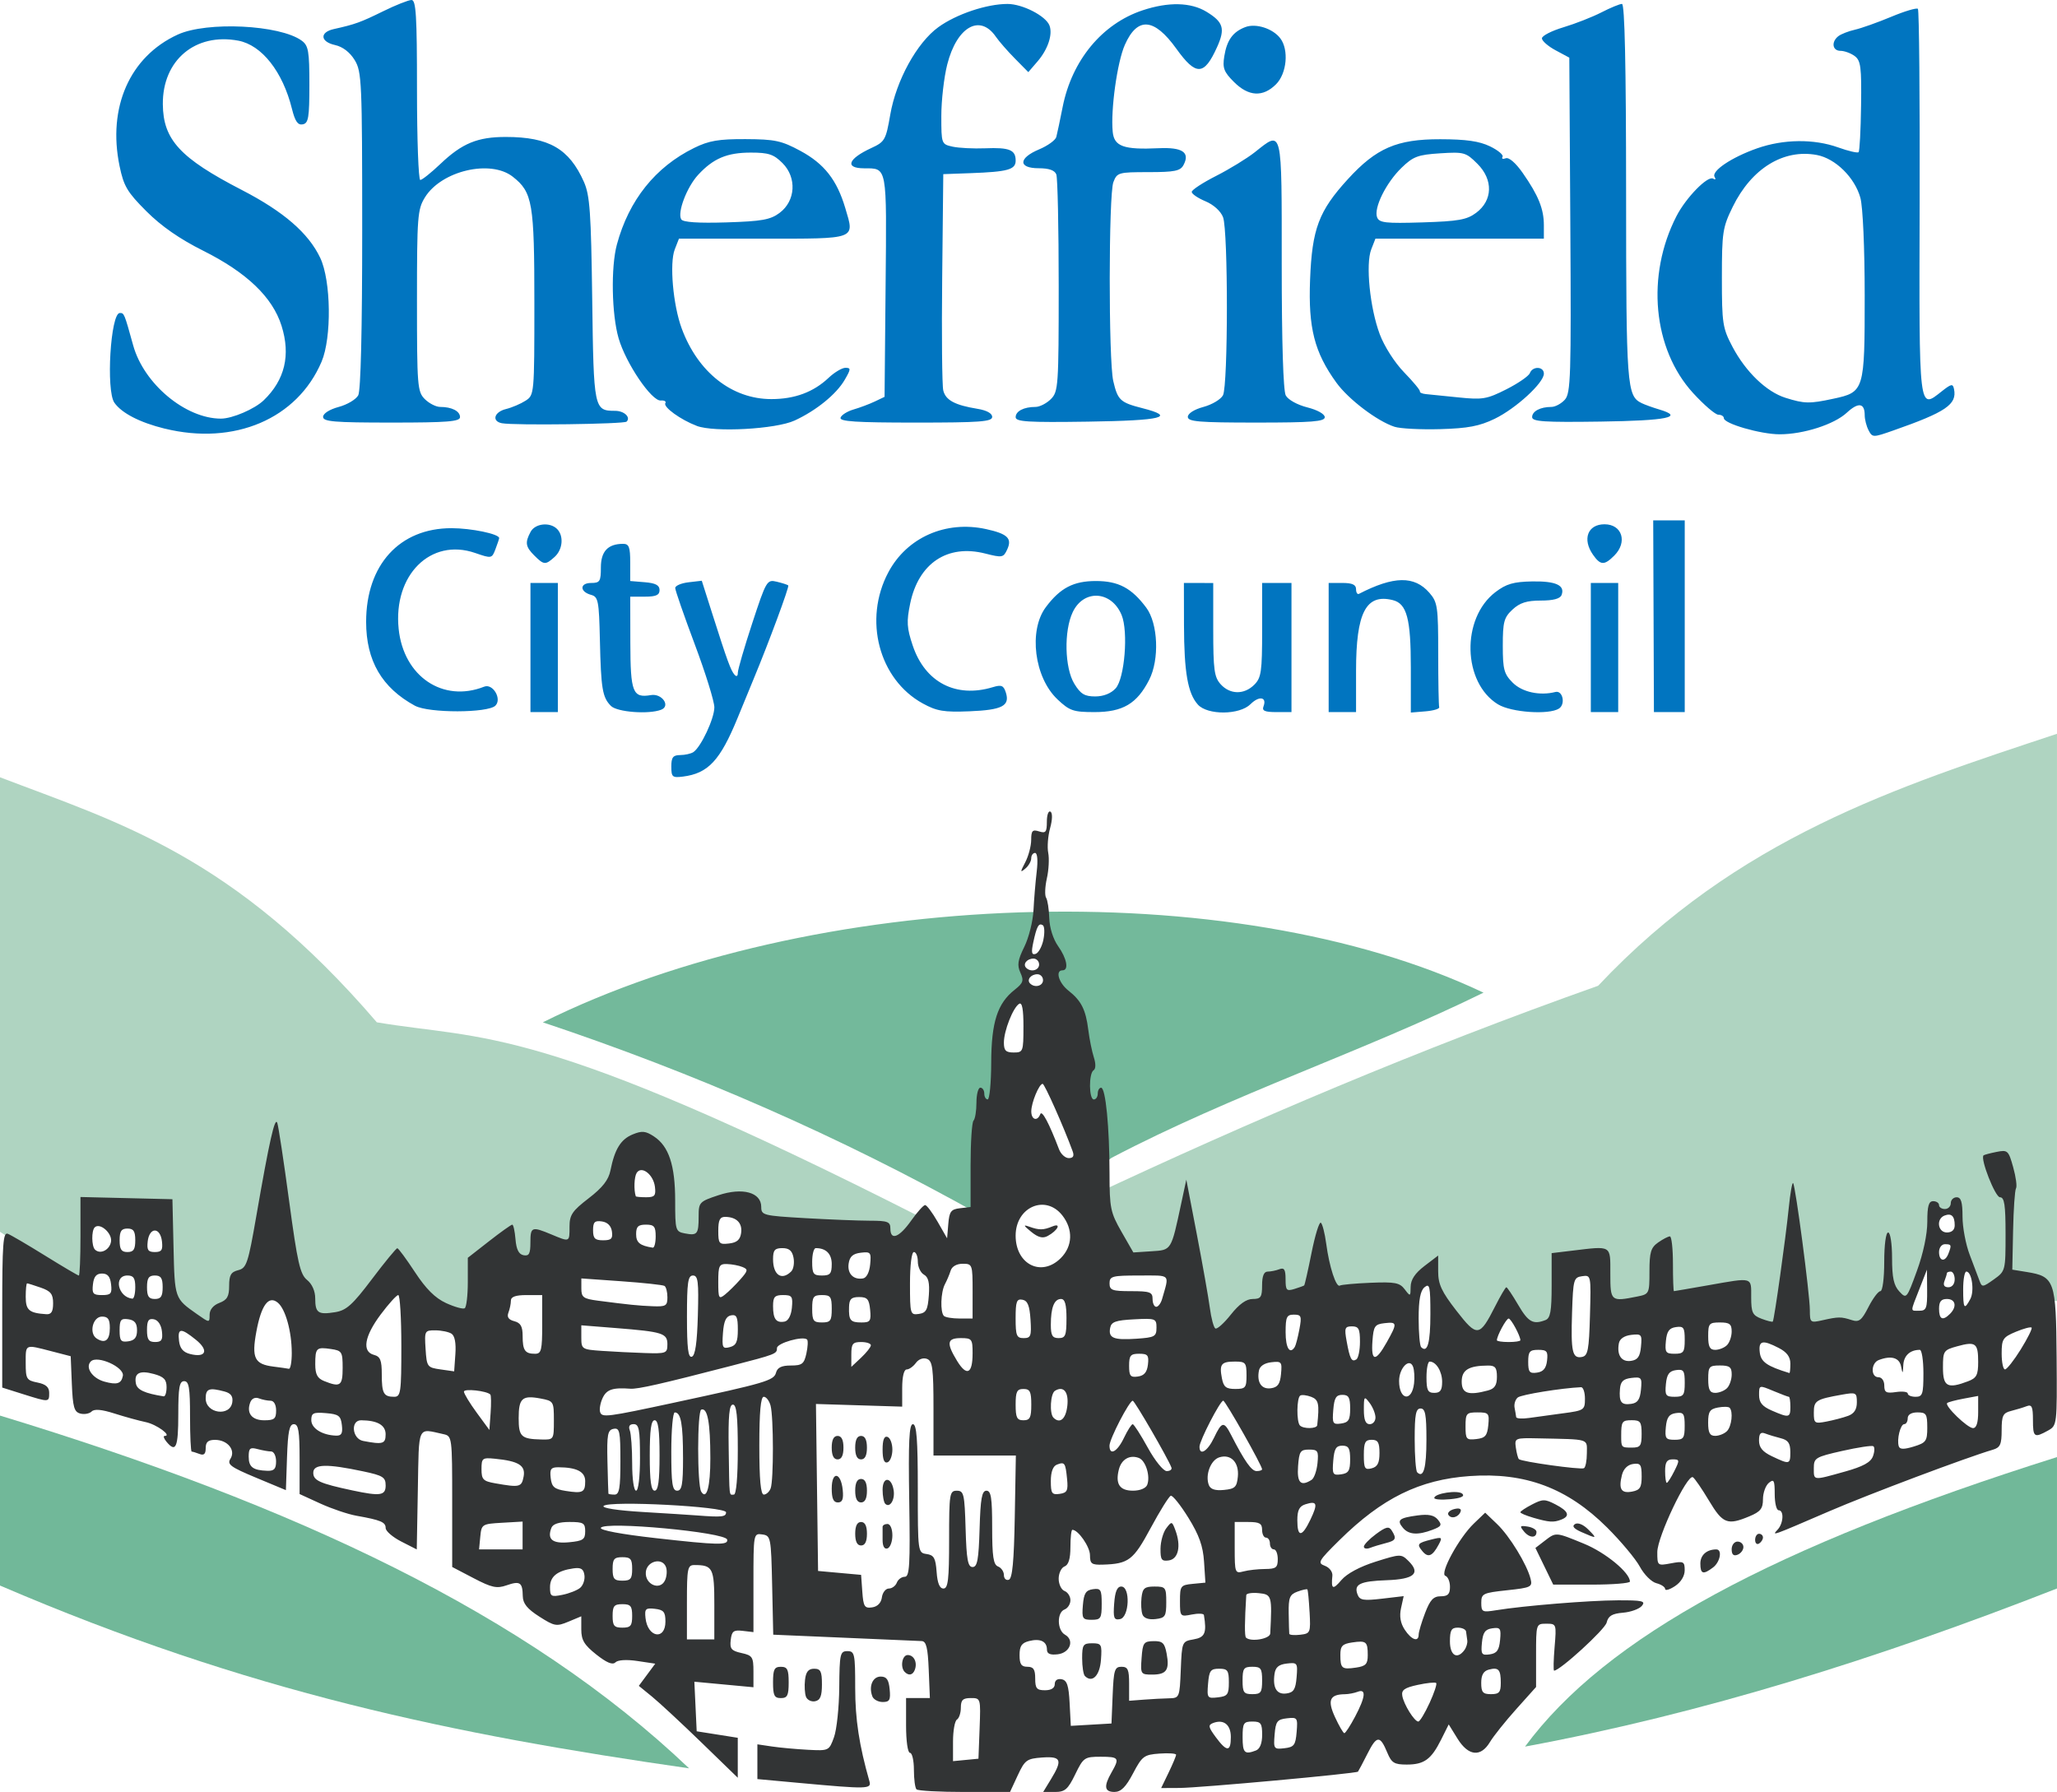 <?xml version="1.0" encoding="UTF-8" standalone="no"?>
<!-- Created with Inkscape (http://www.inkscape.org/) -->

<svg
   xmlns:dc="http://purl.org/dc/elements/1.1/"
   xmlns:cc="http://creativecommons.org/ns#"
   xmlns:rdf="http://www.w3.org/1999/02/22-rdf-syntax-ns#"
   xmlns:svg="http://www.w3.org/2000/svg"
   xmlns="http://www.w3.org/2000/svg"
   xmlns:sodipodi="http://sodipodi.sourceforge.net/DTD/sodipodi-0.dtd"
   xmlns:inkscape="http://www.inkscape.org/namespaces/inkscape"
   width="139.096mm"
   height="121.179mm"
   viewBox="0 0 139.096 121.179"
   version="1.1"
   id="svg8"
   inkscape:version="0.92.5 (0.92.5+69)"
   sodipodi:docname="181.svg">
  <defs
     id="defs2" />
  <sodipodi:namedview
     id="base"
     pagecolor="#ffffff"
     bordercolor="#666666"
     borderopacity="1.0"
     inkscape:pageopacity="0.0"
     inkscape:pageshadow="2"
     inkscape:zoom="0.7"
     inkscape:cx="292.72184"
     inkscape:cy="65.931729"
     inkscape:document-units="mm"
     inkscape:current-layer="layer1"
     showgrid="false"
     showguides="true"
     inkscape:guide-bbox="true"
     inkscape:window-width="907"
     inkscape:window-height="703"
     inkscape:window-x="38"
     inkscape:window-y="27"
     inkscape:window-maximized="0">
    <sodipodi:guide
       position="-8.7770657e-08,39.442"
       orientation="1,0"
       id="guide826"
       inkscape:locked="false" />
    <sodipodi:guide
       position="139.095,39.442"
       orientation="1,0"
       id="guide828"
       inkscape:locked="false" />
  </sodipodi:namedview>
  <g
     inkscape:label="Layer 1"
     inkscape:groupmode="layer"
     id="layer1"
     transform="translate(-33.451,-10.778)">
    <g
       id="g1294">
      <path
         sodipodi:nodetypes="ccccccccccccccccccccccccc"
         inkscape:connector-curvature="0"
         id="path832"
         d="m 33.451,63.34 v 30.736 l 5.847,3.89 0.26,-5.153 5.242,0.503 c 0,0 -0.611,4.314 0.408,6.613 l 4.03,1.095 2.079,-3.222 6.013,2.956 2.785,-3.223 5.411,2.593 1.958,-2.85 6.324,-0.514 -0.957,-3.737 3.828,-4.064 1.54,0.499 0.447,5.795 2.599,-0.038 0.235,-3.05 3.163,0.65 0.097,1.642 10.589,0.553 0.468,-1.871 C 69.643,79.853 66.263,81.145 58.933,79.91 49.234,68.602 41.43,66.39 33.451,63.34 Z"
         style="fill:#afd4c1;fill-opacity:1;stroke:none;stroke-width:0.265px;stroke-linecap:butt;stroke-linejoin:miter;stroke-opacity:1" />
      <path
         sodipodi:nodetypes="ccssssscccsc"
         inkscape:connector-curvature="0"
         id="path838"
         d="m 70.158,79.91 c 18.179,-9.042 46.522,-10.112 63.61,-2.005 -8.1,3.975 -16.922,6.857 -25.145,11.165 -0.112,0.059 -0.63,0.562 -0.802,0.223 -0.342,-0.672 -0.404,-2.698 -0.804,-4.361 -0.674,-2.807 -1.316,-6.42 -2.4,-7.81 -0.339,-0.435 -0.164,-4.414 -0.584,-4.14 -0.997,0.651 -1.247,2.101 -1.522,3.45 0.52,0.052 0.304,1.324 -0.102,1.272 -1.636,1.71 -1.344,4.224 -1.571,6.521 0,0 -0.671,8.959 -1.102,8.717 -9.525,-5.347 -19.404,-9.634 -29.579,-13.032 z"
         style="fill:#73b99b;fill-opacity:1;stroke:none;stroke-width:0.265px;stroke-linecap:butt;stroke-linejoin:miter;stroke-opacity:1" />
      <path
         sodipodi:nodetypes="cccccccccccccccccccccccccc"
         inkscape:connector-curvature="0"
         id="path834"
         d="m 172.546,60.4 v 38.353 l -4.821,-0.06 -1.659,-3.766 -0.454,-2.392 -1.359,0.164 -0.017,1.169 -2.17,6.678 -5.714,1.549 -6.682,-2.873 -7.533,0.428 -0.698,-2.91 -2.158,-0.22 0.01,4.315 -1.519,0.236 -2.414,-1.727 -2.393,2.417 -3.078,-4.657 -0.832,1.593 -1.263,0.155 -8.211,0.448 -5.792,2.66 c -0.043,-2.619 1.199,-6.227 -3.484,-5.277 l -3.265,-4.946 c 11.008,-5.17 22.402,-10.018 34.478,-14.299 9.408,-10.003 20.231,-13.458 31.027,-17.038 z"
         style="fill:#afd4c1;fill-opacity:1;stroke:none;stroke-width:0.265px;stroke-linecap:butt;stroke-linejoin:miter;stroke-opacity:1" />
      <path
         sodipodi:nodetypes="cccc"
         inkscape:connector-curvature="0"
         id="path836"
         d="m 172.546,109.31 v 8.887 c -12.074,4.728 -23.982,8.47 -35.971,10.691 5.46,-7.41 16.781,-13.525 35.971,-19.577 z"
         style="fill:#71b899;fill-opacity:1;stroke:none;stroke-width:0.265px;stroke-linecap:butt;stroke-linejoin:miter;stroke-opacity:1" />
      <path
         sodipodi:nodetypes="cccc"
         inkscape:connector-curvature="0"
         id="path830"
         d="m 33.451,106.504 v 11.493 c 16.822,7.225 30.614,10.065 46.596,12.361 C 69.074,119.904 53.378,112.57 33.451,106.504 Z"
         style="fill:#71b899;fill-opacity:1;stroke:none;stroke-width:0.265px;stroke-linecap:butt;stroke-linejoin:miter;stroke-opacity:1" />
      <path
         sodipodi:nodetypes="sccsssccsccscccscscssscsscsccccccccccccccsscscccsccsccccsscsscscccccsccscccccsccccccsccsccccccccccccssccscscscsccccccccscsccccccccccccccccccccccccssccccsccccscsssccccsccccscscccccccccccscscscccsscscsssssssccscscccccccccscssscssssscsccsssccsscccccccccsccccccccsccscccccccccccccscsssscsssscccssscssscccsscccccccsccssccccsccsccsccsccsscccssscsccccsccccccsccssccsccccsccsccsscscsccccsccscccacccccccc"
         inkscape:connector-curvature="0"
         id="path848"
         d="m 78.846,62.617 c 0,-0.626 0.114,-0.775 0.595,-0.779 0.327,-0.002 0.729,-0.092 0.893,-0.198 0.514,-0.336 1.422,-2.271 1.422,-3.03 0,-0.4 -0.595,-2.315 -1.323,-4.257 -0.728,-1.941 -1.323,-3.657 -1.323,-3.812 0,-0.155 0.404,-0.329 0.898,-0.387 l 0.898,-0.105 0.719,2.259 c 1.006,3.163 1.243,3.81 1.497,4.098 0.133,0.151 0.222,0.098 0.221,-0.132 -5.29e-4,-0.211 0.438,-1.72 0.975,-3.353 0.948,-2.883 0.996,-2.965 1.654,-2.807 0.373,0.089 0.725,0.202 0.783,0.252 0.085,0.072 -1.314,3.849 -2.34,6.318 -0.121,0.291 -0.611,1.482 -1.088,2.646 -1.183,2.882 -1.989,3.747 -3.695,3.963 -0.715,0.09 -0.786,0.03 -0.786,-0.675 z M 61.516,58.506 c -2.243,-1.219 -3.307,-3.046 -3.307,-5.678 0,-3.852 2.261,-6.333 5.771,-6.333 1.341,0 3.225,0.392 3.225,0.67 0,0.049 -0.112,0.383 -0.248,0.742 -0.245,0.645 -0.263,0.648 -1.38,0.263 -3.003,-1.035 -5.544,1.491 -5.168,5.138 0.332,3.213 2.993,5.009 5.784,3.904 0.585,-0.232 1.213,0.829 0.759,1.283 -0.506,0.506 -4.509,0.513 -5.435,0.009 z m 7.805,-3.94 v -4.366 h 0.926 0.926 v 4.366 4.366 h -0.926 -0.926 z m 5.443,3.95 c -0.577,-0.577 -0.673,-1.152 -0.748,-4.468 -0.06,-2.645 -0.112,-2.912 -0.594,-3.043 -0.781,-0.212 -0.781,-0.805 0,-0.805 0.594,0 0.661,-0.106 0.661,-1.049 0,-1.09 0.476,-1.596 1.504,-1.597 0.397,-2.65e-4 0.48,0.218 0.48,1.257 v 1.257 l 0.992,0.082 c 0.723,0.06 0.992,0.204 0.992,0.529 1.3e-4,0.34 -0.237,0.447 -0.992,0.447 H 76.068 l 0.007,3.123 c 0.008,3.357 0.16,3.744 1.391,3.533 0.746,-0.128 1.351,0.738 0.692,0.991 -0.843,0.324 -2.975,0.162 -3.394,-0.257 z m 21.091,-0.165 c -2.974,-1.628 -4.037,-5.672 -2.333,-8.874 1.255,-2.358 3.884,-3.518 6.612,-2.919 1.445,0.317 1.767,0.626 1.429,1.367 -0.257,0.563 -0.336,0.579 -1.494,0.284 -2.551,-0.648 -4.504,0.653 -5.07,3.375 -0.256,1.233 -0.23,1.656 0.173,2.854 0.836,2.483 2.918,3.564 5.41,2.809 0.589,-0.178 0.732,-0.119 0.886,0.365 0.286,0.901 -0.251,1.177 -2.461,1.266 -1.728,0.07 -2.209,-0.011 -3.154,-0.528 z m 9.098,-0.286 c -1.562,-1.473 -1.962,-4.649 -0.785,-6.225 0.971,-1.301 1.872,-1.772 3.386,-1.772 1.523,0 2.415,0.471 3.406,1.799 0.802,1.074 0.902,3.506 0.2,4.881 -0.825,1.617 -1.784,2.184 -3.695,2.184 -1.437,0 -1.684,-0.085 -2.513,-0.866 z m 3.941,-0.741 c 0.606,-0.67 0.863,-3.839 0.402,-4.954 -0.684,-1.651 -2.564,-1.763 -3.307,-0.196 -0.603,1.27 -0.547,3.766 0.107,4.839 0.424,0.695 0.694,0.86 1.413,0.86 0.563,0 1.071,-0.201 1.385,-0.549 z m 5.556,1.097 c -0.679,-0.751 -0.93,-2.189 -0.937,-5.377 l -0.006,-2.844 0.992,0.001 0.992,0.001 v 3.146 c 0,2.723 0.068,3.221 0.504,3.703 0.635,0.702 1.589,0.713 2.274,0.028 0.47,-0.47 0.529,-0.882 0.529,-3.704 v -3.175 l 0.992,1.06e-4 0.992,1.06e-4 v 4.366 4.366 l -1.02,-7.1e-5 c -0.788,-5.6e-5 -0.987,-0.088 -0.871,-0.388 0.244,-0.637 -0.297,-0.729 -0.877,-0.15 -0.739,0.739 -2.905,0.757 -3.564,0.029 z m 8.846,-3.856 v -4.366 h 0.926 c 0.668,0 0.926,0.117 0.926,0.419 0,0.23 0.089,0.373 0.198,0.317 2.359,-1.214 3.749,-1.234 4.763,-0.068 0.551,0.635 0.595,0.938 0.595,4.11 0,1.884 0.03,3.514 0.066,3.623 0.036,0.109 -0.38,0.235 -0.926,0.281 l -0.992,0.082 v -3.046 c 0,-3.305 -0.271,-4.319 -1.217,-4.557 -1.815,-0.455 -2.487,0.838 -2.487,4.784 v 2.787 h -0.926 -0.926 z m 11.456,3.847 c -2.404,-1.466 -2.507,-5.818 -0.18,-7.593 0.729,-0.556 1.221,-0.7 2.476,-0.723 1.611,-0.03 2.249,0.263 1.997,0.919 -0.096,0.251 -0.561,0.375 -1.404,0.375 -0.95,0 -1.421,0.15 -1.915,0.61 -0.575,0.536 -0.655,0.834 -0.655,2.441 0,1.609 0.082,1.913 0.673,2.504 0.637,0.637 1.831,0.897 2.883,0.627 0.498,-0.128 0.703,0.83 0.24,1.123 -0.686,0.435 -3.222,0.26 -4.114,-0.284 z m 6.271,-3.847 v -4.366 h 0.926 0.926 v 4.366 4.366 h -0.926 -0.926 z m 4.243,-2.117 -0.024,-6.482 h 1.066 1.066 v 6.482 6.482 h -1.042 -1.042 l -0.024,-6.482 z M 69.585,48.348 c -0.6,-0.6 -0.644,-0.878 -0.255,-1.605 0.306,-0.572 1.304,-0.68 1.79,-0.194 0.468,0.468 0.386,1.39 -0.166,1.89 -0.616,0.558 -0.727,0.55 -1.368,-0.091 z m 71.585,-0.059 c -0.737,-1.052 -0.357,-2.058 0.779,-2.058 1.194,0 1.571,1.207 0.661,2.117 -0.676,0.676 -0.933,0.666 -1.44,-0.059 z m 18.64,-8.405 c -0.146,-0.273 -0.266,-0.736 -0.266,-1.028 0,-0.834 -0.43,-0.893 -1.213,-0.168 -0.856,0.793 -2.926,1.458 -4.54,1.458 -1.278,0 -3.772,-0.72 -3.772,-1.089 0,-0.129 -0.167,-0.234 -0.37,-0.234 -0.204,0 -0.975,-0.661 -1.714,-1.47 -2.72,-2.976 -3.184,-7.952 -1.116,-11.966 0.644,-1.251 2.114,-2.752 2.476,-2.528 0.154,0.095 0.198,0.044 0.1,-0.114 -0.243,-0.394 1.142,-1.327 2.872,-1.935 1.785,-0.627 3.842,-0.651 5.485,-0.062 0.688,0.247 1.308,0.391 1.378,0.321 0.07,-0.07 0.146,-1.483 0.168,-3.141 0.036,-2.628 -0.02,-3.058 -0.436,-3.363 -0.263,-0.192 -0.693,-0.349 -0.956,-0.349 -0.548,0 -0.639,-0.603 -0.148,-0.989 0.182,-0.143 0.688,-0.341 1.124,-0.44 0.437,-0.099 1.539,-0.491 2.45,-0.871 0.911,-0.381 1.725,-0.623 1.809,-0.539 0.084,0.084 0.137,5.998 0.118,13.142 -0.038,14.262 -0.074,13.958 1.501,12.717 0.645,-0.508 0.746,-0.526 0.824,-0.142 0.209,1.035 -0.546,1.549 -4.122,2.801 -1.353,0.474 -1.394,0.474 -1.654,-0.011 z m -2.395,-2.141 c 2.103,-0.451 2.13,-0.537 2.128,-6.982 -7.9e-4,-3.222 -0.124,-6.004 -0.292,-6.609 -0.381,-1.372 -1.69,-2.659 -2.944,-2.893 -2.254,-0.421 -4.41,0.905 -5.682,3.494 -0.688,1.402 -0.738,1.727 -0.738,4.811 0,3.083 0.048,3.399 0.715,4.663 0.895,1.697 2.299,3.049 3.587,3.452 1.282,0.402 1.621,0.409 3.226,0.064 z M 44.582,39.762 c -1.673,-0.412 -2.902,-1.045 -3.397,-1.752 -0.575,-0.821 -0.257,-6.066 0.368,-6.066 0.295,0 0.298,0.006 0.905,2.193 0.723,2.602 3.537,4.95 5.934,4.95 0.767,0 2.278,-0.648 2.893,-1.241 1.429,-1.377 1.829,-3.051 1.205,-5.035 -0.609,-1.936 -2.349,-3.603 -5.304,-5.081 -1.582,-0.791 -2.823,-1.653 -3.832,-2.662 -1.297,-1.296 -1.535,-1.696 -1.817,-3.058 -0.825,-3.975 0.693,-7.409 3.932,-8.893 1.974,-0.904 6.913,-0.663 8.382,0.409 0.457,0.334 0.521,0.699 0.521,2.977 0,2.23 -0.063,2.609 -0.448,2.684 -0.335,0.066 -0.52,-0.202 -0.732,-1.053 -0.625,-2.515 -2.038,-4.308 -3.63,-4.607 -2.907,-0.545 -5.126,1.325 -5.1,4.3 0.021,2.399 1.162,3.639 5.332,5.793 2.838,1.466 4.519,2.921 5.313,4.599 0.732,1.548 0.781,5.387 0.09,7.016 -1.643,3.868 -5.902,5.684 -10.614,4.525 z M 80.566,39.576 c -1.086,-0.409 -2.284,-1.275 -2.123,-1.536 0.073,-0.118 -0.066,-0.198 -0.309,-0.178 -0.621,0.051 -2.359,-2.512 -2.851,-4.203 -0.471,-1.621 -0.531,-4.815 -0.118,-6.344 0.81,-3.004 2.604,-5.247 5.225,-6.534 1,-0.491 1.66,-0.604 3.483,-0.595 1.976,0.009 2.425,0.106 3.697,0.792 1.617,0.873 2.473,1.963 3.041,3.875 0.635,2.139 0.834,2.065 -5.582,2.065 h -5.667 l -0.284,0.728 c -0.363,0.93 -0.116,3.746 0.467,5.333 1.091,2.968 3.397,4.787 6.067,4.787 1.578,0 2.849,-0.473 3.871,-1.439 0.394,-0.372 0.907,-0.677 1.139,-0.677 0.376,0 0.37,0.091 -0.055,0.82 -0.566,0.97 -1.921,2.071 -3.38,2.744 -1.268,0.586 -5.426,0.814 -6.623,0.364 z m 5.604,-14.405 c 1.082,-0.806 1.173,-2.385 0.194,-3.364 -0.596,-0.596 -0.941,-0.71 -2.143,-0.71 -1.604,0 -2.532,0.391 -3.557,1.498 -0.77,0.831 -1.427,2.562 -1.146,3.018 0.12,0.194 1.148,0.262 3.043,0.204 2.408,-0.075 2.981,-0.177 3.608,-0.644 z m 41.582,14.468 c -1.168,-0.378 -3.116,-1.854 -3.933,-2.983 -1.485,-2.05 -1.907,-3.701 -1.78,-6.961 0.134,-3.443 0.587,-4.648 2.556,-6.802 1.922,-2.103 3.312,-2.704 6.242,-2.7 1.751,0.003 2.643,0.13 3.371,0.482 0.544,0.263 0.925,0.583 0.846,0.711 -0.079,0.128 0.018,0.17 0.216,0.095 0.216,-0.083 0.675,0.315 1.15,0.995 1.058,1.516 1.428,2.431 1.428,3.527 v 0.914 h -5.695 -5.695 l -0.284,0.728 c -0.387,0.993 -0.09,3.952 0.574,5.728 0.31,0.829 1.012,1.928 1.652,2.586 0.612,0.629 1.091,1.208 1.066,1.286 -0.025,0.078 0.153,0.16 0.398,0.183 0.244,0.022 1.244,0.123 2.222,0.225 1.616,0.167 1.91,0.117 3.227,-0.549 0.797,-0.403 1.511,-0.895 1.587,-1.094 0.188,-0.489 0.949,-0.46 0.949,0.036 0,0.622 -1.892,2.358 -3.328,3.053 -1.025,0.497 -1.81,0.646 -3.684,0.699 -1.31,0.037 -2.698,-0.034 -3.085,-0.159 z m 5.514,-14.467 c 1.128,-0.84 1.167,-2.24 0.091,-3.315 -0.779,-0.779 -0.906,-0.814 -2.528,-0.711 -1.5,0.096 -1.818,0.215 -2.606,0.979 -1.048,1.016 -1.891,2.724 -1.652,3.347 0.144,0.374 0.568,0.422 3.058,0.345 2.436,-0.075 3.009,-0.177 3.637,-0.645 z m -65.871,14.228 c -0.712,-0.134 -0.534,-0.764 0.272,-0.962 0.4,-0.098 0.995,-0.352 1.323,-0.564 0.59,-0.381 0.595,-0.445 0.595,-6.605 0,-6.773 -0.122,-7.489 -1.459,-8.54 -1.506,-1.185 -4.828,-0.405 -5.94,1.395 -0.502,0.812 -0.539,1.296 -0.539,6.993 0,5.768 0.03,6.151 0.529,6.649 0.291,0.291 0.758,0.529 1.037,0.529 0.789,0 1.345,0.285 1.345,0.69 0,0.301 -0.849,0.369 -4.63,0.369 -3.885,0 -4.63,-0.062 -4.63,-0.387 0,-0.227 0.435,-0.504 1.054,-0.67 0.58,-0.156 1.175,-0.51 1.323,-0.787 0.17,-0.317 0.269,-4.444 0.268,-11.17 -0.001,-10.059 -0.03,-10.714 -0.51,-11.502 -0.322,-0.528 -0.808,-0.9 -1.322,-1.013 -1.01,-0.222 -1.061,-0.865 -0.085,-1.082 1.44,-0.32 1.809,-0.454 3.334,-1.204 0.852,-0.419 1.715,-0.761 1.918,-0.761 0.306,0 0.37,1.051 0.37,6.085 0,3.347 0.1,6.085 0.222,6.085 0.122,0 0.737,-0.491 1.368,-1.091 1.46,-1.389 2.509,-1.82 4.421,-1.818 2.91,0.003 4.281,0.793 5.278,3.041 0.401,0.905 0.482,2.056 0.56,7.938 0.097,7.43 0.12,7.541 1.548,7.541 0.611,0 1.074,0.434 0.778,0.73 -0.169,0.169 -7.598,0.266 -8.428,0.11 z m 22.894,-0.377 c 0.06,-0.182 0.457,-0.432 0.882,-0.555 0.425,-0.123 1.07,-0.366 1.434,-0.539 l 0.661,-0.315 0.07,-7.512 c 0.077,-8.182 0.122,-7.934 -1.459,-7.942 -1.319,-0.006 -1.089,-0.641 0.499,-1.374 0.908,-0.419 0.979,-0.545 1.274,-2.249 0.401,-2.32 1.803,-4.871 3.252,-5.921 1.22,-0.884 3.272,-1.572 4.681,-1.571 1.013,0.001 2.585,0.809 2.834,1.456 0.231,0.602 -0.103,1.61 -0.802,2.424 l -0.629,0.731 -0.905,-0.917 c -0.498,-0.504 -1.077,-1.168 -1.287,-1.474 -1.078,-1.569 -2.639,-0.682 -3.289,1.87 -0.221,0.867 -0.401,2.435 -0.401,3.485 0,1.889 0.008,1.909 0.765,2.076 0.421,0.092 1.413,0.142 2.204,0.11 1.632,-0.066 2.058,0.106 2.058,0.833 0,0.609 -0.529,0.757 -3.043,0.848 l -1.852,0.067 -0.074,7.011 c -0.041,3.856 -0.008,7.283 0.073,7.616 0.161,0.659 0.786,0.994 2.316,1.243 0.618,0.1 0.992,0.306 0.992,0.546 0,0.324 -0.824,0.385 -5.181,0.385 -4.027,0 -5.157,-0.074 -5.072,-0.331 z m 11.841,-0.032 c 0,-0.41 0.552,-0.696 1.345,-0.696 0.279,0 0.746,-0.238 1.037,-0.529 0.503,-0.503 0.529,-0.882 0.529,-7.651 0,-3.917 -0.072,-7.31 -0.161,-7.541 -0.108,-0.282 -0.495,-0.419 -1.191,-0.419 -1.398,0 -1.383,-0.685 0.028,-1.276 0.582,-0.244 1.105,-0.622 1.163,-0.84 0.058,-0.218 0.251,-1.132 0.429,-2.03 0.625,-3.153 2.665,-5.621 5.4,-6.532 1.75,-0.583 3.268,-0.549 4.327,0.097 1.146,0.699 1.277,1.14 0.712,2.394 -0.874,1.937 -1.421,1.957 -2.753,0.102 -1.502,-2.091 -2.634,-2.174 -3.482,-0.256 -0.515,1.165 -0.964,4.383 -0.82,5.875 0.096,0.992 0.738,1.222 3.107,1.112 1.613,-0.075 2.138,0.282 1.679,1.14 -0.213,0.399 -0.603,0.477 -2.369,0.477 -2.026,0 -2.125,0.028 -2.372,0.679 -0.323,0.85 -0.33,12.055 -0.008,13.443 0.301,1.299 0.471,1.458 1.963,1.838 2.337,0.596 1.36,0.839 -3.668,0.913 -4.078,0.06 -4.895,0.009 -4.895,-0.302 z m 11.642,-0.024 c 0,-0.227 0.435,-0.504 1.054,-0.67 0.58,-0.156 1.175,-0.51 1.323,-0.787 0.35,-0.654 0.355,-11.124 0.006,-12.043 -0.155,-0.409 -0.642,-0.85 -1.191,-1.079 -0.51,-0.213 -0.928,-0.497 -0.928,-0.632 0,-0.134 0.743,-0.622 1.652,-1.083 0.908,-0.462 2.086,-1.184 2.618,-1.604 1.88,-1.489 1.816,-1.757 1.816,7.587 0,5.233 0.102,8.542 0.273,8.862 0.155,0.29 0.783,0.639 1.455,0.808 0.686,0.173 1.182,0.451 1.182,0.663 0,0.297 -0.868,0.365 -4.63,0.365 -3.885,0 -4.63,-0.062 -4.63,-0.387 z m 23.283,0.018 c 0,-0.397 0.553,-0.69 1.304,-0.69 0.257,0 0.665,-0.219 0.907,-0.487 0.399,-0.441 0.434,-1.555 0.372,-11.809 l -0.069,-11.322 -0.926,-0.497 c -0.509,-0.273 -0.926,-0.637 -0.926,-0.809 0,-0.172 0.655,-0.509 1.455,-0.748 0.8,-0.24 1.956,-0.693 2.569,-1.008 0.613,-0.315 1.238,-0.572 1.389,-0.572 0.187,0 0.276,4.108 0.279,12.766 0.004,13.134 0.049,13.74 1.054,14.231 0.218,0.106 0.754,0.3 1.191,0.429 1.722,0.511 0.547,0.754 -3.968,0.818 -3.814,0.055 -4.631,0.001 -4.631,-0.302 z M 116.893,16.322 c -0.687,-0.687 -0.783,-0.945 -0.654,-1.743 0.177,-1.093 0.579,-1.648 1.424,-1.97 0.713,-0.271 1.859,0.097 2.362,0.759 0.591,0.778 0.443,2.379 -0.289,3.11 -0.884,0.884 -1.856,0.831 -2.843,-0.157 z"
         style="fill:#0175c0;fill-opacity:1;stroke-width:0.265" />
      <path
         sodipodi:nodetypes="cssscccccscccsccccscccccccccccccccccscccccccccsccssscssccccsscsssscscccccccscsccsccsscccccscssssssscscsccsccsscscscsccscscsccssscccccscsssscsccccssccccsccccsccsccccsssccccccscccssscscccccccccccsscsccscsscscsscssccccccccsssscccsssssssccssccccccsscsccscccsscscccscscsccscscccccccccccscssccccccscccccscssccccccsccccccscsccscscccccscccsscscccccssscscsssccccccccccccsscccscccscccccccssscscscccscssssscccccccssccccsscccssccscccccssccccccccccccscssccsssssscccccscsssscscsccssscccccccssscccscsccccscssccccccccssssscscsscsccssscsssscscccccsccsccccccccccccsssscsssssscscccscsssssssscscssssssssssscscscccccccssssscsssssscsccccccccccssscsccscccsccscccsccscccsccssccscscccccccssssscccscccccsccscccssscsssscscsssssssccsscccccccsccccscccssscccccsccssccsssscssccscsccssccscscsccssssscssccccsscsscsssssccssssssssccsscscscssccsccssccscccscsscccscccccccccccscccssssccsccssccscsccssccssssssscccccscccccccccsccscccccccscscccccsccccccscccssscssssccsccsccsscscccsscssccssssscscsccsssscsscsscccccsccsscscscsssccssccccccccccsscscsscccccccccsccccsccssssssccsssccsccccccccccssscsccscccccccscssccssssccsccssccssscccsccsscscscssssssssscsscscsccsscscccssssssccsscssssscssccssssscccscsscscscscsscccssccccssscccccsccscscsscscsssssccssccsscsssssssccscscssscssscssccccccssscssssscssccccccccssccccccssssscscscssscsccsccccsscscsscccsccccsccscscssssssssscsccccccccccccccssccccssccccscscssssscsccccccssccsscsccccssscssccccssssscscccccccccccccccsccccccccccccc"
         inkscape:connector-curvature="0"
         id="path848-3"
         d="m 95.426,131.78 c -0.097,-0.097 -0.176,-0.692 -0.176,-1.323 0,-0.631 -0.119,-1.147 -0.265,-1.147 -0.151,0 -0.265,-0.794 -0.265,-1.852 v -1.852 h 0.805 0.805 l -0.078,-1.918 c -0.06,-1.485 -0.167,-1.922 -0.475,-1.936 -0.218,-0.01 -2.566,-0.111 -5.218,-0.225 l -4.821,-0.207 -0.074,-3.347 c -0.072,-3.244 -0.092,-3.35 -0.669,-3.432 -0.59,-0.084 -0.595,-0.057 -0.595,3.26 v 3.345 l -0.728,-0.085 c -0.617,-0.072 -0.74,0.022 -0.809,0.618 -0.069,0.596 0.042,0.73 0.728,0.881 0.739,0.162 0.809,0.27 0.809,1.246 v 1.068 l -1.998,-0.187 -1.998,-0.187 0.079,1.676 0.079,1.676 1.389,0.22 1.389,0.22 v 1.351 1.351 l -2.447,-2.374 c -1.346,-1.306 -2.852,-2.704 -3.346,-3.107 l -0.898,-0.733 0.555,-0.75 0.555,-0.75 -1.21,-0.181 c -0.732,-0.11 -1.318,-0.073 -1.484,0.093 -0.19,0.19 -0.589,0.026 -1.291,-0.53 -0.818,-0.648 -1.016,-0.979 -1.016,-1.695 v -0.89 l -0.867,0.362 c -0.807,0.337 -0.945,0.313 -1.973,-0.344 -0.821,-0.525 -1.109,-0.883 -1.117,-1.39 -0.015,-0.926 -0.188,-1.039 -1.099,-0.722 -0.659,0.23 -1.001,0.155 -2.226,-0.485 l -1.447,-0.756 -5.29e-4,-4.427 c -5.29e-4,-4.376 -0.007,-4.428 -0.596,-4.557 -1.784,-0.389 -1.646,-0.689 -1.727,3.76 l -0.073,4.037 -1.051,-0.536 c -0.578,-0.295 -1.052,-0.705 -1.052,-0.91 0,-0.401 -0.33,-0.54 -1.973,-0.832 -0.576,-0.102 -1.677,-0.475 -2.447,-0.827 l -1.4,-0.641 v -2.362 c 0,-1.895 -0.076,-2.362 -0.387,-2.362 -0.302,0 -0.403,0.485 -0.463,2.23 l -0.076,2.23 -2.015,-0.84 c -1.733,-0.723 -1.976,-0.902 -1.735,-1.281 0.372,-0.585 -0.194,-1.279 -1.044,-1.279 -0.463,0 -0.629,0.147 -0.629,0.557 0,0.4 -0.118,0.512 -0.419,0.397 -0.23,-0.088 -0.468,-0.161 -0.529,-0.161 -0.061,0 -0.111,-1.072 -0.111,-2.381 0,-1.94 -0.073,-2.381 -0.397,-2.381 -0.322,0 -0.397,0.426 -0.397,2.249 0,2.234 -0.162,2.613 -0.794,1.852 -0.181,-0.218 -0.241,-0.397 -0.132,-0.397 0.527,0 -0.539,-0.782 -1.275,-0.935 -0.463,-0.097 -1.415,-0.358 -2.115,-0.582 -0.866,-0.277 -1.36,-0.32 -1.544,-0.137 -0.148,0.148 -0.493,0.212 -0.766,0.14 -0.416,-0.109 -0.508,-0.432 -0.573,-2.003 l -0.077,-1.874 -1.323,-0.342 c -1.792,-0.463 -1.72,-0.497 -1.72,0.805 0,1.075 0.057,1.169 0.794,1.316 0.568,0.114 0.794,0.311 0.794,0.695 0,0.647 0.003,0.647 -1.763,0.091 l -1.412,-0.445 v -5.272 c 0,-4.433 0.059,-5.249 0.374,-5.128 0.206,0.079 1.346,0.747 2.534,1.484 1.188,0.737 2.211,1.34 2.272,1.34 0.061,0 0.111,-1.194 0.111,-2.654 V 91.723 l 3.109,0.075 3.109,0.075 0.075,3.268 c 0.079,3.456 0.073,3.438 1.579,4.497 0.856,0.602 0.86,0.602 0.86,0.051 0,-0.347 0.247,-0.648 0.661,-0.805 0.527,-0.201 0.661,-0.435 0.661,-1.155 0,-0.725 0.122,-0.934 0.614,-1.058 0.562,-0.141 0.666,-0.451 1.224,-3.667 0.882,-5.08 1.256,-6.74 1.417,-6.291 0.078,0.218 0.439,2.596 0.801,5.284 0.563,4.169 0.741,4.953 1.212,5.334 0.34,0.275 0.552,0.755 0.552,1.249 0,0.984 0.196,1.118 1.353,0.931 0.755,-0.122 1.171,-0.497 2.485,-2.239 0.868,-1.151 1.64,-2.089 1.714,-2.085 0.075,0.004 0.612,0.733 1.194,1.619 0.747,1.137 1.366,1.753 2.105,2.091 0.576,0.264 1.141,0.421 1.257,0.35 0.116,-0.071 0.21,-0.869 0.21,-1.771 v -1.642 l 1.435,-1.121 c 0.789,-0.617 1.497,-1.121 1.572,-1.121 0.075,0 0.173,0.445 0.218,0.99 0.057,0.692 0.222,1.016 0.545,1.078 0.371,0.07 0.463,-0.1 0.463,-0.858 0,-1.067 0.09,-1.102 1.414,-0.549 1.256,0.525 1.231,0.535 1.231,-0.525 0,-0.792 0.183,-1.063 1.295,-1.918 0.937,-0.72 1.344,-1.241 1.472,-1.88 0.288,-1.441 0.696,-2.105 1.499,-2.437 0.631,-0.261 0.873,-0.239 1.443,0.135 1.007,0.66 1.435,1.952 1.435,4.337 0,2.019 0.024,2.099 0.655,2.22 0.843,0.161 0.932,0.052 0.932,-1.145 0,-0.958 0.047,-1.009 1.337,-1.437 1.632,-0.542 2.896,-0.197 2.896,0.79 0,0.564 0.127,0.596 2.977,0.76 1.637,0.094 3.602,0.172 4.366,0.173 1.212,0.001 1.389,0.069 1.389,0.53 0,0.837 0.596,0.61 1.406,-0.535 0.41,-0.579 0.834,-1.053 0.943,-1.053 0.109,0 0.489,0.506 0.843,1.124 l 0.644,1.124 0.081,-0.976 c 0.07,-0.839 0.182,-0.988 0.794,-1.058 l 0.713,-0.082 v -2.821 c 0,-1.552 0.089,-2.911 0.198,-3.021 0.109,-0.11 0.198,-0.656 0.198,-1.214 0,-0.558 0.119,-1.014 0.265,-1.014 0.146,0 0.265,0.179 0.265,0.397 0,0.218 0.104,0.397 0.23,0.397 0.127,0 0.234,-1.118 0.239,-2.485 0.009,-2.741 0.419,-4.014 1.59,-4.934 0.574,-0.451 0.628,-0.615 0.382,-1.154 -0.23,-0.504 -0.177,-0.85 0.266,-1.746 0.304,-0.615 0.583,-1.729 0.621,-2.476 0.037,-0.747 0.136,-1.924 0.218,-2.616 0.09,-0.751 0.045,-1.257 -0.111,-1.257 -0.143,0 -0.261,0.164 -0.261,0.364 0,0.2 -0.179,0.513 -0.399,0.695 -0.355,0.295 -0.355,0.248 -0.002,-0.431 0.218,-0.419 0.398,-1.097 0.399,-1.507 0.001,-0.625 0.087,-0.718 0.531,-0.577 0.452,0.144 0.529,0.048 0.529,-0.659 0,-0.455 0.109,-0.76 0.243,-0.677 0.146,0.09 0.136,0.536 -0.024,1.117 -0.147,0.532 -0.204,1.283 -0.127,1.668 0.077,0.385 0.036,1.163 -0.092,1.728 -0.127,0.565 -0.151,1.153 -0.052,1.307 0.099,0.154 0.195,0.775 0.214,1.381 0.021,0.653 0.264,1.424 0.598,1.893 0.595,0.836 0.741,1.636 0.299,1.636 -0.508,0 -0.26,0.854 0.399,1.372 0.868,0.682 1.173,1.286 1.344,2.66 0.077,0.621 0.246,1.453 0.374,1.85 0.141,0.435 0.134,0.783 -0.016,0.876 -0.334,0.206 -0.32,1.975 0.016,1.975 0.146,0 0.265,-0.179 0.265,-0.397 0,-0.218 0.102,-0.397 0.227,-0.397 0.304,0 0.566,2.672 0.569,5.793 0.002,2.345 0.065,2.649 0.807,3.944 l 0.805,1.403 1.226,-0.08 c 1.366,-0.089 1.321,-0.017 2.015,-3.255 l 0.34,-1.587 0.712,3.704 c 0.391,2.037 0.787,4.273 0.879,4.968 0.092,0.695 0.259,1.321 0.372,1.39 0.112,0.07 0.582,-0.35 1.044,-0.933 0.564,-0.712 1.049,-1.06 1.478,-1.06 0.554,0 0.639,-0.123 0.639,-0.926 0,-0.623 0.123,-0.926 0.375,-0.926 0.206,0 0.564,-0.072 0.794,-0.161 0.327,-0.126 0.419,0.022 0.419,0.679 0,0.749 0.065,0.82 0.595,0.657 0.327,-0.101 0.626,-0.209 0.663,-0.24 0.037,-0.031 0.262,-1.025 0.499,-2.209 0.237,-1.184 0.519,-2.099 0.625,-2.033 0.106,0.066 0.271,0.708 0.367,1.427 0.207,1.561 0.671,2.981 0.923,2.825 0.1,-0.062 1.038,-0.147 2.086,-0.19 1.639,-0.067 1.959,-0.005 2.298,0.443 0.381,0.504 0.394,0.498 0.402,-0.175 0.006,-0.479 0.297,-0.917 0.934,-1.403 l 0.926,-0.706 v 1.071 c 0,0.872 0.23,1.367 1.232,2.658 1.406,1.811 1.563,1.792 2.63,-0.312 0.355,-0.7 0.691,-1.273 0.748,-1.273 0.057,0 0.417,0.536 0.8,1.191 0.685,1.169 1.01,1.35 1.844,1.03 0.335,-0.128 0.419,-0.597 0.419,-2.344 v -2.184 l 1.389,-0.167 c 2.699,-0.324 2.58,-0.395 2.58,1.548 0,1.885 0.031,1.912 1.819,1.554 0.812,-0.162 0.827,-0.192 0.827,-1.705 0,-1.291 0.095,-1.606 0.588,-1.951 0.323,-0.227 0.681,-0.412 0.794,-0.412 0.113,0 0.206,0.833 0.206,1.852 0,1.019 0.03,1.852 0.066,1.852 0.036,-1.99e-4 1.078,-0.179 2.315,-0.397 3.058,-0.539 2.91,-0.579 2.91,0.8 0,1.05 0.086,1.23 0.698,1.463 0.384,0.146 0.727,0.232 0.763,0.192 0.097,-0.111 0.874,-5.642 1.079,-7.687 0.099,-0.986 0.231,-1.742 0.294,-1.679 0.16,0.16 1.13,7.517 1.133,8.586 0.002,0.857 0.025,0.876 0.862,0.688 1.072,-0.241 1.249,-0.242 1.972,-0.009 0.493,0.159 0.668,0.022 1.13,-0.884 0.301,-0.59 0.664,-1.072 0.806,-1.072 0.146,0 0.259,-0.865 0.259,-1.984 0,-1.147 0.112,-1.984 0.265,-1.984 0.149,0 0.265,0.753 0.265,1.731 0,1.32 0.117,1.856 0.491,2.257 0.484,0.519 0.501,0.499 1.192,-1.4 0.426,-1.171 0.701,-2.471 0.7,-3.316 -0.001,-1.059 0.093,-1.389 0.396,-1.389 0.218,0 0.397,0.119 0.397,0.265 0,0.146 0.179,0.265 0.397,0.265 0.218,0 0.397,-0.179 0.397,-0.397 0,-0.218 0.179,-0.397 0.397,-0.397 0.299,0 0.397,0.322 0.397,1.313 0,0.722 0.219,1.883 0.487,2.58 0.268,0.697 0.565,1.483 0.66,1.748 0.164,0.457 0.215,0.452 0.968,-0.084 0.787,-0.561 0.795,-0.59 0.795,-3.062 0,-1.983 -0.077,-2.496 -0.377,-2.496 -0.322,0 -1.344,-2.601 -1.113,-2.832 0.04,-0.04 0.433,-0.145 0.872,-0.233 0.762,-0.152 0.815,-0.105 1.134,1.035 0.184,0.657 0.27,1.3 0.19,1.428 -0.079,0.128 -0.168,1.418 -0.197,2.865 l -0.053,2.632 0.983,0.16 c 1.881,0.306 1.976,0.58 2.014,5.771 0.034,4.573 0.029,4.611 -0.585,4.952 -0.931,0.516 -1.016,0.455 -1.016,-0.725 0,-0.885 -0.078,-1.057 -0.421,-0.925 -0.232,0.089 -0.708,0.234 -1.058,0.322 -0.55,0.138 -0.637,0.316 -0.637,1.304 0,0.958 -0.097,1.172 -0.595,1.318 -1.749,0.512 -8.4,3.013 -11.046,4.154 -3.966,1.709 -3.916,1.692 -3.506,1.249 0.395,-0.426 0.44,-1.309 0.066,-1.309 -0.146,0 -0.265,-0.491 -0.265,-1.091 0,-0.94 -0.055,-1.045 -0.397,-0.761 -0.218,0.181 -0.397,0.678 -0.397,1.104 0,0.634 -0.167,0.845 -0.918,1.158 -1.488,0.622 -1.799,0.501 -2.734,-1.062 -0.475,-0.795 -0.964,-1.507 -1.086,-1.582 -0.376,-0.233 -2.407,4.037 -2.407,5.061 0,0.925 0.01,0.933 0.926,0.761 0.852,-0.16 0.926,-0.122 0.926,0.469 0,0.394 -0.256,0.811 -0.661,1.076 -0.364,0.238 -0.661,0.325 -0.661,0.191 0,-0.133 -0.268,-0.309 -0.595,-0.392 -0.327,-0.082 -0.828,-0.583 -1.113,-1.112 -0.285,-0.529 -1.284,-1.724 -2.22,-2.656 -2.687,-2.674 -5.539,-3.741 -9.291,-3.476 -3.388,0.239 -5.926,1.49 -8.816,4.345 -1.416,1.399 -1.491,1.531 -0.977,1.722 0.311,0.115 0.536,0.411 0.51,0.671 -0.094,0.924 0.026,0.982 0.61,0.294 0.37,-0.436 1.243,-0.905 2.314,-1.243 1.679,-0.53 1.732,-0.531 2.22,-0.049 0.846,0.836 0.395,1.236 -1.467,1.302 -1.817,0.065 -2.242,0.274 -1.973,0.973 0.146,0.38 0.402,0.423 1.645,0.277 l 1.472,-0.173 -0.178,0.809 c -0.121,0.55 -0.041,1.018 0.249,1.46 0.453,0.692 0.943,0.863 0.943,0.329 0,-0.177 0.195,-0.832 0.433,-1.455 0.341,-0.893 0.565,-1.133 1.058,-1.133 0.485,0 0.626,-0.144 0.626,-0.639 0,-0.352 -0.139,-0.686 -0.309,-0.742 -0.411,-0.137 0.914,-2.572 1.928,-3.543 l 0.762,-0.73 0.805,0.771 c 0.851,0.815 2.019,2.726 2.265,3.705 0.137,0.546 0.032,0.597 -1.594,0.771 -1.632,0.175 -1.74,0.228 -1.74,0.85 0,0.619 0.066,0.653 0.992,0.502 1.869,-0.305 6.283,-0.665 8.234,-0.672 1.671,-0.006 1.905,0.048 1.634,0.375 -0.174,0.21 -0.75,0.419 -1.279,0.463 -0.738,0.062 -0.995,0.217 -1.104,0.668 -0.114,0.468 -3.156,3.25 -3.553,3.25 -0.055,0 -0.04,-0.714 0.033,-1.587 0.132,-1.57 0.126,-1.587 -0.559,-1.587 -0.691,0 -0.693,0.007 -0.693,2.14 v 2.14 l -1.342,1.498 c -0.738,0.824 -1.538,1.825 -1.777,2.225 -0.623,1.041 -1.462,0.952 -2.194,-0.233 l -0.594,-0.96 -0.513,1.027 c -0.671,1.343 -1.147,1.688 -2.33,1.688 -0.836,0 -1.023,-0.114 -1.307,-0.799 -0.495,-1.194 -0.714,-1.184 -1.343,0.062 -0.315,0.624 -0.604,1.17 -0.642,1.215 -0.112,0.129 -10.713,1.098 -12.077,1.104 l -1.233,0.006 0.505,-1.046 c 0.278,-0.575 0.505,-1.118 0.505,-1.206 0,-0.088 -0.506,-0.124 -1.124,-0.079 -1.043,0.075 -1.172,0.172 -1.786,1.337 -0.489,0.929 -0.816,1.256 -1.257,1.257 -0.682,8e-4 -0.739,-0.377 -0.198,-1.322 0.559,-0.978 0.503,-1.058 -0.741,-1.058 -1.087,0 -1.164,0.054 -1.716,1.191 -0.494,1.018 -0.694,1.191 -1.372,1.191 h -0.793 l 0.524,-0.86 c 0.801,-1.313 0.699,-1.564 -0.598,-1.47 -1.036,0.075 -1.165,0.17 -1.647,1.206 l -0.522,1.124 h -3.072 c -1.689,0 -3.151,-0.079 -3.248,-0.176 z m 4.267,-4.123 c 0.077,-2.04 0.074,-2.051 -0.595,-2.051 -0.537,0 -0.673,0.13 -0.673,0.646 0,0.355 -0.119,0.719 -0.265,0.809 -0.146,0.09 -0.265,0.759 -0.265,1.488 v 1.324 l 0.86,-0.083 0.86,-0.083 z m 18.687,1.493 c 0.268,-0.103 0.419,-0.484 0.419,-1.058 0,-0.781 -0.086,-0.898 -0.661,-0.898 -0.595,0 -0.661,0.106 -0.661,1.058 0,1.063 0.132,1.194 0.904,0.898 z m -1.698,-0.906 c 0,-0.84 -0.486,-1.225 -1.202,-0.95 -0.348,0.134 -0.321,0.273 0.182,0.954 0.747,1.01 1.02,1.009 1.02,-0.004 z m 4.449,-0.342 c 0.08,-0.969 0.052,-1.008 -0.661,-0.926 -0.654,0.075 -0.755,0.208 -0.828,1.097 -0.08,0.969 -0.052,1.008 0.661,0.926 0.654,-0.075 0.755,-0.208 0.828,-1.097 z m 3.953,-1.039 c 0.705,-1.332 0.766,-1.908 0.176,-1.682 -0.23,0.088 -0.617,0.162 -0.86,0.165 -1.032,0.009 -1.204,0.403 -0.675,1.548 0.274,0.594 0.558,1.083 0.631,1.087 0.073,0.004 0.401,-0.499 0.728,-1.118 z m -16.394,-1.455 c 0.069,-1.701 0.136,-1.918 0.595,-1.918 0.434,0 0.518,0.185 0.518,1.15 v 1.15 l 0.992,-0.076 c 0.546,-0.042 1.314,-0.083 1.708,-0.091 0.704,-0.015 0.717,-0.049 0.794,-1.932 0.077,-1.901 0.084,-1.918 0.871,-2.054 0.766,-0.133 0.892,-0.432 0.693,-1.646 -0.017,-0.105 -0.389,-0.12 -0.825,-0.033 -0.778,0.156 -0.794,0.137 -0.794,-0.916 0,-1.019 0.044,-1.079 0.86,-1.158 l 0.86,-0.083 -0.092,-1.413 c -0.069,-1.061 -0.333,-1.802 -1.058,-2.973 -0.531,-0.858 -1.067,-1.529 -1.191,-1.489 -0.124,0.04 -0.734,1.019 -1.357,2.176 -1.178,2.189 -1.491,2.428 -3.247,2.482 -0.748,0.023 -0.86,-0.06 -0.86,-0.635 0,-0.57 -0.796,-1.72 -1.191,-1.72 -0.073,0 -0.132,0.523 -0.132,1.162 0,0.789 -0.127,1.211 -0.397,1.315 -0.218,0.084 -0.397,0.457 -0.397,0.83 0,0.373 0.179,0.747 0.397,0.83 0.218,0.084 0.397,0.365 0.397,0.625 0,0.26 -0.179,0.541 -0.397,0.625 -0.528,0.202 -0.508,1.403 0.027,1.703 0.664,0.372 0.345,1.231 -0.492,1.328 -0.507,0.059 -0.725,-0.036 -0.725,-0.315 0,-0.557 -0.446,-0.773 -1.206,-0.582 -0.505,0.127 -0.646,0.335 -0.646,0.951 0,0.612 0.118,0.789 0.529,0.789 0.412,0 0.529,0.176 0.529,0.794 0,0.67 0.103,0.794 0.661,0.794 0.425,0 0.661,-0.149 0.661,-0.416 0,-0.254 0.181,-0.382 0.463,-0.328 0.366,0.07 0.48,0.41 0.543,1.62 l 0.08,1.532 1.375,-0.08 1.375,-0.08 z m -1.877,-1.292 c -0.102,-0.102 -0.186,-0.642 -0.186,-1.2 0,-0.912 0.069,-1.014 0.677,-1.014 0.632,0 0.671,0.074 0.595,1.122 -0.078,1.072 -0.591,1.587 -1.086,1.092 z m 3.834,-1.222 c 0.074,-1.026 0.145,-1.126 0.807,-1.137 0.612,-0.01 0.751,0.122 0.886,0.843 0.208,1.107 -0.008,1.419 -0.981,1.419 -0.77,0 -0.791,-0.034 -0.712,-1.124 z m -3.97,-3.572 c 0.066,-0.797 0.199,-1.009 0.677,-1.077 0.534,-0.076 0.595,0.027 0.595,0.992 0,0.979 -0.061,1.077 -0.677,1.077 -0.621,0 -0.671,-0.083 -0.595,-0.992 z m 2.116,-0.11 c 0.058,-0.807 0.2,-1.147 0.479,-1.147 0.627,0 0.549,2.08 -0.083,2.202 -0.413,0.08 -0.468,-0.067 -0.397,-1.055 z m 1.913,0.745 c -0.083,-0.216 -0.112,-0.73 -0.065,-1.142 0.073,-0.638 0.205,-0.75 0.88,-0.75 0.75,0 0.794,0.059 0.794,1.058 0,0.958 -0.069,1.066 -0.729,1.142 -0.46,0.053 -0.785,-0.061 -0.88,-0.308 z m 1.22,-4.453 c 0.005,-0.483 0.179,-1.104 0.389,-1.38 0.367,-0.485 0.388,-0.481 0.617,0.132 0.397,1.061 0.206,1.947 -0.44,2.042 -0.493,0.072 -0.573,-0.041 -0.566,-0.794 z m 18.189,10.447 c 0.314,-0.684 0.518,-1.296 0.453,-1.362 -0.065,-0.065 -0.627,-0.009 -1.249,0.126 -0.897,0.194 -1.112,0.347 -1.043,0.742 0.103,0.587 0.82,1.737 1.083,1.737 0.101,0 0.441,-0.559 0.755,-1.243 z m -13.567,-1.403 c 0,-0.811 -0.082,-0.926 -0.661,-0.926 -0.576,0 -0.672,0.131 -0.745,1.011 -0.08,0.969 -0.052,1.008 0.661,0.926 0.658,-0.075 0.745,-0.193 0.745,-1.011 z m 2.249,-0.132 c 0,-0.811 -0.082,-0.926 -0.661,-0.926 -0.58,0 -0.661,0.115 -0.661,0.926 0,0.811 0.082,0.926 0.661,0.926 0.58,0 0.661,-0.115 0.661,-0.926 z m 2.332,-0.218 c 0.08,-0.969 0.052,-1.008 -0.661,-0.926 -0.546,0.063 -0.768,0.249 -0.832,0.7 -0.135,0.952 0.151,1.416 0.813,1.322 0.482,-0.068 0.612,-0.279 0.68,-1.096 z m 13.807,0.394 c 0,-0.918 -0.147,-1.084 -0.809,-0.91 -0.359,0.094 -0.514,0.364 -0.514,0.897 0,0.637 0.109,0.763 0.661,0.763 0.55,0 0.661,-0.126 0.661,-0.75 z m -8.996,-1.882 c 0,-0.925 -0.098,-1.005 -1.057,-0.864 -0.66,0.097 -0.795,0.239 -0.795,0.836 0,0.925 0.098,1.005 1.057,0.864 0.66,-0.097 0.795,-0.239 0.795,-0.836 z m 6.532,-0.345 c 0.136,-0.182 0.225,-0.48 0.198,-0.661 -0.027,-0.182 -0.064,-0.45 -0.082,-0.595 -0.018,-0.146 -0.271,-0.265 -0.562,-0.265 -0.428,0 -0.529,0.176 -0.529,0.926 0,0.955 0.486,1.252 0.976,0.595 z m 2.416,-0.682 c 0.076,-0.789 0.02,-0.872 -0.529,-0.794 -0.48,0.068 -0.632,0.279 -0.698,0.968 -0.076,0.789 -0.02,0.872 0.529,0.794 0.48,-0.068 0.632,-0.279 0.698,-0.968 z m -53.133,-2.398 c 0,-2.474 -0.1,-2.674 -1.345,-2.674 -0.465,0 -0.508,0.212 -0.508,2.514 v 2.514 h 0.926 0.926 z m 37.591,1.956 c 0.131,-2.555 0.107,-2.642 -0.772,-2.729 -0.46,-0.046 -0.842,0.014 -0.849,0.132 -0.112,1.798 -0.119,2.773 -0.02,2.872 0.313,0.313 1.622,0.093 1.641,-0.276 z m -40.898,-0.816 c 0,-0.641 -0.121,-0.786 -0.711,-0.854 -0.629,-0.073 -0.703,-7.9e-4 -0.636,0.62 0.142,1.328 1.348,1.536 1.348,0.233 z m 43.557,-0.639 c -0.043,-0.8 -0.11,-1.488 -0.149,-1.527 -0.039,-0.04 -0.344,0.029 -0.676,0.152 -0.517,0.191 -0.603,0.405 -0.586,1.461 0.01,0.68 0.027,1.304 0.038,1.387 0.01,0.082 0.342,0.112 0.736,0.066 0.694,-0.081 0.714,-0.131 0.639,-1.539 z m -45.806,0.265 c 0,-0.67 -0.103,-0.794 -0.661,-0.794 -0.559,0 -0.661,0.123 -0.661,0.794 0,0.67 0.103,0.794 0.661,0.794 0.559,0 0.661,-0.123 0.661,-0.794 z m 16.886,-1.257 c 0.046,-0.327 0.259,-0.595 0.471,-0.595 0.213,0 0.455,-0.179 0.539,-0.397 0.084,-0.218 0.325,-0.397 0.537,-0.397 0.326,0 0.372,-0.787 0.302,-5.16 -0.063,-3.995 -0.007,-5.16 0.249,-5.159 0.251,2.3e-4 0.331,1.046 0.331,4.348 0,4.307 0.005,4.348 0.595,4.432 0.495,0.07 0.609,0.274 0.677,1.209 0.055,0.766 0.203,1.124 0.463,1.124 0.312,0 0.382,-0.602 0.382,-3.307 0,-3.111 0.031,-3.307 0.52,-3.307 0.476,0 0.526,0.218 0.595,2.58 0.061,2.083 0.152,2.58 0.473,2.58 0.32,0 0.411,-0.497 0.473,-2.58 0.06,-2.054 0.155,-2.58 0.463,-2.58 0.313,0 0.387,0.48 0.387,2.485 0,1.965 0.083,2.517 0.397,2.638 0.218,0.084 0.397,0.345 0.397,0.58 0,0.235 0.149,0.378 0.331,0.317 0.242,-0.08 0.35,-1.228 0.404,-4.255 l 0.073,-4.145 h -2.785 -2.785 v -3.183 c 0,-2.71 -0.065,-3.208 -0.435,-3.35 -0.258,-0.099 -0.566,0.012 -0.757,0.273 -0.177,0.242 -0.457,0.44 -0.623,0.44 -0.183,0 -0.301,0.492 -0.301,1.257 l 2.64e-4,1.257 -2.916,-0.09 -2.916,-0.09 0.071,5.646 0.072,5.646 1.455,0.132 1.455,0.132 0.082,1.141 c 0.072,1.003 0.152,1.131 0.661,1.058 0.367,-0.052 0.61,-0.301 0.664,-0.678 z m 0.048,-3.881 v -0.882 c 0,-0.109 0.149,-0.198 0.331,-0.198 0.189,0 0.331,0.331 0.331,0.772 0,0.424 -0.149,0.821 -0.331,0.882 -0.208,0.069 -0.331,-0.144 -0.331,-0.573 z m -1.852,-0.419 c 0,-0.529 0.132,-0.794 0.397,-0.794 0.265,0 0.397,0.265 0.397,0.794 0,0.529 -0.132,0.794 -0.397,0.794 -0.265,0 -0.397,-0.265 -0.397,-0.794 z m 2.033,-2.024 c -0.099,-0.099 -0.181,-0.528 -0.181,-0.953 0,-0.918 0.614,-0.876 0.75,0.051 0.094,0.64 -0.264,1.206 -0.569,0.901 z m -3.62,-1.041 c 0,-1.195 0.625,-1.104 0.744,0.109 0.061,0.62 -0.025,0.84 -0.331,0.84 -0.298,0 -0.414,-0.265 -0.414,-0.948 z m 1.587,0.154 c 0,-0.529 0.132,-0.794 0.397,-0.794 0.265,0 0.397,0.265 0.397,0.794 0,0.529 -0.132,0.794 -0.397,0.794 -0.265,0 -0.397,-0.265 -0.397,-0.794 z m 1.852,-2.778 c 0,-0.659 0.106,-0.935 0.331,-0.86 0.182,0.061 0.331,0.448 0.331,0.86 0,0.412 -0.149,0.799 -0.331,0.86 -0.224,0.075 -0.331,-0.201 -0.331,-0.86 z m -3.44,-0.132 c 0,-0.529 0.132,-0.794 0.397,-0.794 0.265,0 0.397,0.265 0.397,0.794 0,0.529 -0.132,0.794 -0.397,0.794 -0.265,0 -0.397,-0.265 -0.397,-0.794 z m 1.587,0 c 0,-0.529 0.132,-0.794 0.397,-0.794 0.265,0 0.397,0.265 0.397,0.794 0,0.529 -0.132,0.794 -0.397,0.794 -0.265,0 -0.397,-0.265 -0.397,-0.794 z m -18.599,9.48 c 0.203,-0.168 0.333,-0.555 0.29,-0.858 -0.06,-0.423 -0.234,-0.53 -0.74,-0.459 -1.097,0.155 -1.587,0.548 -1.587,1.272 0,0.628 0.07,0.671 0.835,0.518 0.459,-0.092 1.001,-0.305 1.203,-0.473 z m 5.802,-1.415 c -0.256,-0.668 -1.307,-0.391 -1.361,0.359 -0.06,0.83 0.954,1.266 1.294,0.557 0.128,-0.267 0.158,-0.679 0.067,-0.915 z m -2.284,0.136 c 0,-0.67 -0.103,-0.794 -0.661,-0.794 -0.559,0 -0.661,0.123 -0.661,0.794 0,0.67 0.103,0.794 0.661,0.794 0.559,0 0.661,-0.123 0.661,-0.794 z m 42.796,0.004 c 0.74,-0.003 0.86,-0.096 0.86,-0.665 0,-0.364 -0.119,-0.661 -0.265,-0.661 -0.146,0 -0.265,-0.179 -0.265,-0.397 0,-0.218 -0.119,-0.397 -0.265,-0.397 -0.146,0 -0.265,-0.238 -0.265,-0.529 0,-0.428 -0.176,-0.529 -0.926,-0.529 h -0.926 v 1.751 c 0,1.686 0.022,1.745 0.595,1.591 0.327,-0.088 0.982,-0.161 1.455,-0.163 z m -50.205,-2.266 v -0.94 l -1.389,0.08 c -1.355,0.078 -1.391,0.101 -1.472,0.94 l -0.083,0.86 h 1.472 1.472 z m 4.233,-0.279 c 0,-0.564 -0.118,-0.634 -1.067,-0.634 -0.704,0 -1.118,0.135 -1.219,0.397 -0.3,0.782 0.069,1.082 1.197,0.974 0.943,-0.09 1.088,-0.188 1.088,-0.737 z m 9.6,0.557 c -0.108,-0.499 -8.307,-1.262 -8.542,-0.795 -0.08,0.16 1.376,0.433 3.704,0.695 4.232,0.476 4.922,0.49 4.837,0.099 z m 39.443,-1.356 c 0.516,-1.082 0.45,-1.282 -0.339,-1.032 -0.415,0.132 -0.549,0.396 -0.549,1.083 0,1.171 0.314,1.153 0.888,-0.051 z m -39.518,-0.488 c 0,-0.394 -7.906,-0.807 -8.28,-0.433 -0.141,0.141 0.934,0.308 2.632,0.409 1.578,0.094 3.227,0.199 3.664,0.233 1.704,0.131 1.984,0.102 1.984,-0.21 z m -23.019,-1.824 c 0,-0.548 -0.189,-0.665 -1.521,-0.947 -2.487,-0.526 -3.373,-0.5 -3.373,0.098 0,0.522 0.446,0.723 2.646,1.191 1.896,0.404 2.249,0.35 2.249,-0.342 z m 13.494,-0.285 c 0,-0.635 -0.568,-0.93 -1.804,-0.938 -0.513,-0.003 -0.599,0.115 -0.529,0.724 0.07,0.604 0.24,0.753 1.01,0.875 1.16,0.184 1.323,0.103 1.323,-0.661 z m 2.381,-1.358 c 0,-2.018 -0.051,-2.259 -0.463,-2.179 -0.4,0.077 -0.456,0.377 -0.414,2.202 0.027,1.162 0.057,2.143 0.066,2.179 0.009,0.036 0.196,0.066 0.414,0.066 0.322,0 0.397,-0.428 0.397,-2.268 z m 6.082,-0.195 c -0.004,-2.425 -0.191,-3.425 -0.612,-3.285 -0.279,0.093 -0.283,5.1 -0.004,5.551 0.366,0.593 0.619,-0.337 0.616,-2.266 z m 1.856,-0.58 c 0,-2.258 -0.085,-3.043 -0.331,-3.043 -0.248,-2e-5 -0.319,0.747 -0.285,2.977 0.053,3.438 0.016,3.109 0.351,3.109 0.161,0 0.265,-1.191 0.265,-3.043 z m 2.221,2.624 c 0.207,-0.54 0.202,-4.823 -0.006,-5.601 -0.088,-0.327 -0.294,-0.595 -0.459,-0.595 -0.207,-9e-5 -0.3,1.019 -0.3,3.307 0,2.304 0.092,3.307 0.302,3.307 0.166,1.4e-4 0.375,-0.188 0.463,-0.418 z m 20.045,-0.64 c -0.109,-1.1 -0.159,-1.171 -0.691,-0.967 -0.263,0.101 -0.408,0.495 -0.408,1.109 0,0.837 0.072,0.942 0.595,0.868 0.509,-0.072 0.582,-0.218 0.504,-1.011 z m 38.853,-0.182 c 0,-0.792 -0.078,-0.902 -0.584,-0.829 -0.366,0.053 -0.646,0.332 -0.749,0.746 -0.238,0.955 -0.051,1.261 0.686,1.121 0.539,-0.103 0.648,-0.278 0.648,-1.038 z m -67.733,-1.274 c 0,-1.889 -0.068,-2.249 -0.425,-2.249 -0.279,0 -0.37,0.144 -0.265,0.419 0.088,0.23 0.161,1.242 0.161,2.249 0,1.044 0.114,1.83 0.265,1.83 0.156,0 0.265,-0.926 0.265,-2.249 z m 1.323,-0.132 c 0,-1.729 -0.091,-2.381 -0.331,-2.381 -0.24,-7e-5 -0.331,0.652 -0.331,2.381 0,1.728 0.091,2.381 0.331,2.381 0.24,2.4e-4 0.331,-0.652 0.331,-2.381 z m 1.587,0.154 c 0,-2.283 -0.142,-3.064 -0.557,-3.064 -0.13,0 -0.236,1.191 -0.236,2.646 0,2.175 0.071,2.646 0.397,2.646 0.321,0 0.397,-0.424 0.397,-2.227 z m 31.39,1.83 c 0.224,-0.583 -0.104,-1.637 -0.564,-1.814 -0.617,-0.237 -1.182,0.089 -1.356,0.785 -0.245,0.977 0.056,1.427 0.957,1.427 0.477,0 0.873,-0.164 0.963,-0.397 z m 6.128,-0.551 c 0.094,-0.963 -0.474,-1.553 -1.257,-1.305 -0.582,0.185 -0.964,1.198 -0.705,1.873 0.11,0.286 0.427,0.389 1.021,0.331 0.747,-0.072 0.872,-0.191 0.941,-0.899 z m -48.298,0.003 c 0.145,-0.759 -0.332,-1.056 -1.945,-1.215 -0.846,-0.083 -0.902,-0.039 -0.902,0.705 0,0.7 0.11,0.813 0.926,0.957 1.655,0.292 1.785,0.262 1.92,-0.447 z m 53.286,0.213 c 0.168,-0.107 0.346,-0.611 0.397,-1.12 0.083,-0.836 0.027,-0.926 -0.57,-0.926 -0.589,0 -0.67,0.123 -0.743,1.124 -0.081,1.126 0.181,1.39 0.916,0.922 z m 24.526,-0.591 c 0.371,-0.744 0.364,-0.794 -0.113,-0.794 -0.389,0 -0.509,0.187 -0.509,0.794 0,0.437 0.051,0.794 0.113,0.794 0.062,0 0.291,-0.357 0.509,-0.794 z m 11.526,0.036 c 1.239,-0.346 1.754,-0.628 1.907,-1.041 0.115,-0.311 0.125,-0.617 0.023,-0.679 -0.103,-0.062 -1.05,0.082 -2.105,0.32 -1.813,0.41 -1.918,0.474 -1.918,1.163 0,0.854 -0.081,0.845 2.094,0.236 z m -33.447,-0.83 c 0,-0.75 -0.101,-0.926 -0.529,-0.926 -0.422,0 -0.546,0.204 -0.613,1.013 -0.076,0.926 -0.031,1.005 0.529,0.926 0.507,-0.072 0.613,-0.246 0.613,-1.013 z m 5.159,-1.339 c 0,-1.691 -0.077,-2.101 -0.397,-2.101 -0.319,0 -0.397,0.407 -0.397,2.073 0,1.14 0.076,2.149 0.169,2.242 0.426,0.426 0.625,-0.276 0.625,-2.213 z m -77.788,1.471 c 0,-0.364 -0.149,-0.663 -0.331,-0.665 -0.182,-0.002 -0.599,-0.075 -0.926,-0.163 -0.503,-0.135 -0.595,-0.055 -0.595,0.511 0,0.708 0.284,0.924 1.257,0.958 0.464,0.016 0.595,-0.125 0.595,-0.641 z m 60.545,0.423 c -0.225,-0.61 -2.486,-4.516 -2.616,-4.52 -0.228,-0.007 -1.573,2.59 -1.573,3.037 0,0.707 0.525,0.425 0.979,-0.527 0.243,-0.509 0.509,-0.925 0.591,-0.923 0.082,0.002 0.541,0.716 1.02,1.587 0.481,0.876 1.053,1.584 1.279,1.584 0.225,0 0.369,-0.107 0.32,-0.239 z m 6.13,0.117 c 0,-0.255 -2.483,-4.641 -2.627,-4.64 -0.208,7.9e-4 -1.606,2.709 -1.606,3.112 0,0.644 0.546,0.309 0.979,-0.6 0.532,-1.116 0.673,-1.141 1.157,-0.198 0.923,1.797 1.382,2.447 1.726,2.447 0.204,0 0.371,-0.055 0.371,-0.122 z m 7.938,-1.1 c 0,-0.719 -0.104,-0.895 -0.529,-0.895 -0.439,0 -0.529,0.176 -0.529,1.034 0,0.903 0.067,1.016 0.529,0.895 0.398,-0.104 0.529,-0.361 0.529,-1.034 z m 14.023,0.015 c 0,-1.011 0.263,-0.931 -3.307,-1.008 -1.549,-0.034 -1.585,-0.018 -1.495,0.627 0.051,0.364 0.143,0.714 0.204,0.778 0.167,0.172 4.169,0.731 4.4,0.614 0.109,-0.055 0.198,-0.51 0.198,-1.011 z m 13.758,-0.088 c 0,-0.588 -0.148,-0.802 -0.637,-0.925 -0.35,-0.088 -0.827,-0.233 -1.058,-0.322 -0.314,-0.121 -0.421,0.002 -0.421,0.48 0,0.464 0.239,0.756 0.86,1.052 1.212,0.578 1.257,0.568 1.257,-0.286 z m 9.26,-1.661 c 0,-0.905 -0.071,-1.014 -0.661,-1.014 -0.412,0 -0.661,0.15 -0.661,0.397 0,0.218 -0.105,0.397 -0.234,0.397 -0.261,0 -0.518,1.051 -0.368,1.503 0.07,0.21 0.353,0.214 1.011,0.012 0.834,-0.256 0.914,-0.369 0.914,-1.294 z m -19.315,0.441 c 0,-0.811 -0.082,-0.926 -0.661,-0.926 -0.664,0 -0.72,0.082 -0.72,1.058 0,0.787 0.006,0.794 0.72,0.794 0.58,0 0.661,-0.115 0.661,-0.926 z m -84.931,0.031 c 0,-0.626 -0.554,-0.945 -1.654,-0.953 -0.735,-0.006 -0.616,1.253 0.132,1.397 1.328,0.256 1.521,0.199 1.521,-0.444 z m 11.377,-0.945 c 0,-1.284 -0.019,-1.314 -0.909,-1.481 -1.234,-0.232 -1.472,-0.017 -1.472,1.331 0,1.247 0.17,1.408 1.521,1.441 0.857,0.021 0.86,0.017 0.86,-1.29 z m 63.186,0.319 c 0.077,-0.801 0.027,-0.86 -0.728,-0.86 -0.753,0 -0.811,0.067 -0.811,0.944 0,0.873 0.054,0.937 0.728,0.86 0.606,-0.07 0.741,-0.227 0.811,-0.944 z m 13.279,0.048 c 0,-0.828 -0.073,-0.934 -0.595,-0.86 -0.456,0.065 -0.615,0.285 -0.678,0.944 -0.074,0.768 -0.011,0.86 0.595,0.86 0.601,0 0.678,-0.107 0.678,-0.944 z m -90.801,-0.048 c -0.073,-0.632 -0.215,-0.738 -1.076,-0.81 -0.857,-0.071 -0.992,-0.006 -0.992,0.472 0,0.557 0.732,1.016 1.671,1.049 0.371,0.013 0.462,-0.149 0.397,-0.711 z m 93.658,0.41 c 0.321,-0.321 0.435,-1.329 0.179,-1.585 -0.076,-0.076 -0.433,-0.082 -0.794,-0.013 -0.543,0.104 -0.655,0.278 -0.655,1.02 0,0.686 0.111,0.895 0.476,0.895 0.262,0 0.619,-0.143 0.794,-0.318 z M 66.606,105.077 c -0.248,-0.248 -1.783,-0.414 -1.783,-0.193 0,0.135 0.387,0.773 0.86,1.419 l 0.86,1.173 0.083,-1.148 c 0.045,-0.632 0.037,-1.194 -0.019,-1.25 z m 55.917,2.075 c 0.156,-1.44 0.095,-1.726 -0.408,-1.916 -0.297,-0.112 -0.628,-0.152 -0.738,-0.087 -0.246,0.145 -0.264,1.784 -0.022,2.026 0.241,0.241 1.141,0.224 1.168,-0.022 z m 44.693,-0.889 v -1.088 l -0.992,0.185 c -0.546,0.102 -1.043,0.235 -1.105,0.297 -0.186,0.183 1.374,1.693 1.75,1.693 0.23,0 0.347,-0.366 0.347,-1.088 z m -42.466,-0.235 c 0,-0.75 -0.101,-0.926 -0.529,-0.926 -0.422,0 -0.546,0.204 -0.613,1.013 -0.076,0.926 -0.031,1.005 0.529,0.926 0.507,-0.072 0.613,-0.246 0.613,-1.013 z m 1.711,0.595 c -0.005,-0.255 -0.183,-0.694 -0.397,-0.977 -0.364,-0.481 -0.388,-0.452 -0.388,0.463 0,0.692 0.116,0.977 0.397,0.977 0.218,0 0.393,-0.208 0.388,-0.463 z m 31.957,-0.099 c 0.411,-0.151 0.595,-0.434 0.595,-0.916 0,-0.661 -0.052,-0.688 -0.992,-0.522 -1.778,0.315 -1.918,0.404 -1.918,1.217 0,0.725 0.049,0.76 0.86,0.604 0.473,-0.091 1.128,-0.263 1.455,-0.384 z m -106.296,-0.364 c 0,-0.395 -0.151,-0.661 -0.375,-0.661 -0.206,0 -0.563,-0.072 -0.792,-0.16 -0.249,-0.096 -0.482,0.01 -0.579,0.265 -0.28,0.731 0.097,1.218 0.944,1.218 0.679,0 0.802,-0.101 0.802,-0.661 z m 51.065,-0.397 c 0,-0.882 -0.088,-1.058 -0.529,-1.058 -0.441,0 -0.529,0.176 -0.529,1.058 0,0.882 0.088,1.058 0.529,1.058 0.441,0 0.529,-0.176 0.529,-1.058 z m 2.435,0.105 c 0.112,-0.955 -0.247,-1.402 -0.835,-1.039 -0.306,0.189 -0.381,1.536 -0.101,1.816 0.433,0.433 0.833,0.1 0.935,-0.777 z m 33.549,0.479 c 1.396,-0.186 1.455,-0.226 1.455,-0.984 0,-0.435 -0.119,-0.785 -0.265,-0.778 -1.336,0.062 -4.031,0.499 -4.274,0.693 -0.168,0.134 -0.267,0.447 -0.219,0.695 0.048,0.248 0.096,0.533 0.107,0.633 0.011,0.1 0.407,0.126 0.88,0.058 0.473,-0.068 1.515,-0.211 2.315,-0.318 z m -60.06,-0.734 c 6.072,-1.304 6.676,-1.482 6.812,-2.003 0.093,-0.355 0.373,-0.492 1.003,-0.492 0.761,0 0.897,-0.105 1.053,-0.813 0.098,-0.447 0.12,-0.871 0.048,-0.943 -0.264,-0.264 -2.037,0.238 -2.037,0.577 0,0.39 -0.066,0.416 -3.043,1.187 -4.781,1.239 -6.368,1.599 -6.875,1.561 -1.188,-0.089 -1.605,0.051 -1.873,0.631 -0.155,0.334 -0.231,0.761 -0.168,0.948 0.128,0.385 0.437,0.345 5.08,-0.652 z m 75.406,0.283 c 0,-0.364 -0.045,-0.661 -0.1,-0.661 -0.055,0 -0.531,-0.18 -1.058,-0.4 -0.956,-0.4 -0.958,-0.399 -0.958,0.277 0,0.512 0.211,0.769 0.86,1.052 1.172,0.509 1.257,0.491 1.257,-0.267 z M 49.16,105.596 c 0.057,-0.395 -0.097,-0.606 -0.529,-0.721 -1.039,-0.278 -1.271,-0.192 -1.271,0.472 0,1.022 1.656,1.252 1.8,0.25 z m 95.254,-0.845 c 0.079,-0.819 0.035,-0.873 -0.641,-0.794 -0.556,0.066 -0.738,0.239 -0.779,0.747 -0.072,0.891 0.089,1.104 0.765,1.007 0.432,-0.061 0.591,-0.295 0.655,-0.961 z M 44.715,104.58 c 0,-0.513 -0.185,-0.705 -0.86,-0.889 -0.972,-0.266 -1.35,-0.062 -1.212,0.653 0.081,0.42 0.6,0.658 1.874,0.859 0.109,0.017 0.198,-0.263 0.198,-0.623 z m 15.875,-2.786 c 0,-1.892 -0.094,-3.44 -0.208,-3.44 -0.114,0 -0.65,0.592 -1.191,1.316 -1.103,1.477 -1.275,2.514 -0.453,2.729 0.429,0.112 0.529,0.361 0.529,1.31 0,1.297 0.125,1.524 0.838,1.524 0.445,0 0.485,-0.281 0.485,-3.44 z m 68.481,2.537 c 0.047,-0.401 0.016,-0.911 -0.069,-1.134 -0.241,-0.628 -0.943,0.091 -0.943,0.966 0,1.298 0.862,1.441 1.012,0.167 z m 18.303,-0.042 c 0,-0.828 -0.073,-0.934 -0.595,-0.86 -0.456,0.065 -0.615,0.285 -0.678,0.944 -0.074,0.768 -0.011,0.86 0.595,0.86 0.601,0 0.678,-0.107 0.678,-0.944 z m 16.14,-0.643 c 0,-0.873 -0.109,-1.587 -0.243,-1.587 -0.658,0 -1.083,0.389 -1.116,1.02 -0.032,0.623 -0.049,0.635 -0.151,0.104 -0.115,-0.598 -0.671,-0.757 -1.511,-0.435 -0.532,0.204 -0.55,1.162 -0.022,1.162 0.228,0 0.397,0.239 0.397,0.559 0,0.471 0.125,0.541 0.794,0.443 0.437,-0.064 0.794,-0.018 0.794,0.102 0,0.12 0.238,0.219 0.529,0.219 0.47,0 0.529,-0.176 0.529,-1.587 z m -32.544,0.582 c 0,-0.714 -0.407,-1.376 -0.847,-1.376 -0.116,0 -0.212,0.476 -0.212,1.058 0,0.882 0.088,1.058 0.529,1.058 0.403,0 0.529,-0.176 0.529,-0.741 z m 3.109,0.574 c 0.443,-0.119 0.595,-0.355 0.595,-0.922 0,-0.616 -0.115,-0.762 -0.595,-0.759 -1.315,0.008 -1.786,0.294 -1.786,1.086 0,0.807 0.445,0.956 1.786,0.596 z m 16.153,-0.151 c 0.175,-0.175 0.318,-0.591 0.318,-0.926 0,-0.5 -0.142,-0.609 -0.794,-0.609 -0.731,0 -0.794,0.073 -0.794,0.926 0,0.715 0.108,0.926 0.476,0.926 0.262,0 0.619,-0.143 0.794,-0.318 z m -32.491,-0.873 c 0,-0.848 -0.065,-0.926 -0.778,-0.926 -0.933,0 -1.069,0.173 -0.886,1.126 0.113,0.592 0.28,0.726 0.902,0.726 0.696,0 0.763,-0.082 0.763,-0.926 z m 2.333,-0.086 c 0.079,-0.824 0.037,-0.874 -0.659,-0.794 -0.464,0.053 -0.778,0.265 -0.834,0.564 -0.153,0.804 0.175,1.284 0.813,1.194 0.461,-0.065 0.616,-0.285 0.681,-0.964 z m -78.315,0.125 c 0.113,-0.584 -1.728,-1.414 -2.166,-0.976 -0.4,0.4 0.094,1.138 0.914,1.366 0.851,0.236 1.149,0.144 1.252,-0.39 z m 14.862,-0.538 c 0,-1.088 -0.05,-1.168 -0.795,-1.277 -0.983,-0.144 -1.057,-0.072 -1.057,1.035 0,0.676 0.143,0.948 0.595,1.13 1.099,0.442 1.257,0.331 1.257,-0.888 z m 109.917,0.903 c 0.571,-0.217 0.679,-0.424 0.679,-1.307 0,-1.273 -0.171,-1.401 -1.414,-1.058 -0.929,0.256 -0.967,0.314 -0.967,1.445 0,1.287 0.304,1.452 1.703,0.92 z m -55.462,-1.131 c 0.072,-0.626 -0.011,-0.728 -0.595,-0.728 -0.582,0 -0.679,0.117 -0.679,0.812 0,0.691 0.089,0.8 0.595,0.728 0.426,-0.06 0.619,-0.291 0.679,-0.812 z m -47.097,-2.087 c -0.191,-0.121 -0.681,-0.222 -1.089,-0.224 -0.721,-0.004 -0.74,0.032 -0.661,1.253 0.078,1.215 0.111,1.261 1.007,1.389 l 0.926,0.132 0.082,-1.165 c 0.053,-0.751 -0.041,-1.243 -0.265,-1.385 z m 35.24,1.344 c 0,-0.982 -0.046,-1.043 -0.794,-1.043 -0.936,0 -0.992,0.332 -0.26,1.534 0.655,1.074 1.053,0.888 1.053,-0.492 z m 38.845,0.479 c 0.072,-0.626 -0.011,-0.728 -0.595,-0.728 -0.582,0 -0.679,0.117 -0.679,0.812 0,0.691 0.089,0.8 0.595,0.728 0.426,-0.06 0.619,-0.291 0.679,-0.812 z m 16.453,0.205 c 0,-0.457 -0.235,-0.776 -0.781,-1.058 -1.106,-0.572 -1.383,-0.507 -1.287,0.302 0.076,0.643 0.491,0.931 2.002,1.391 0.036,0.011 0.066,-0.274 0.066,-0.635 z m -101.337,-0.734 c -0.002,-1.441 -0.424,-2.958 -0.942,-3.388 -0.62,-0.515 -1.12,0.159 -1.452,1.959 -0.33,1.786 -0.126,2.202 1.159,2.363 0.462,0.058 0.929,0.124 1.039,0.148 0.109,0.023 0.198,-0.464 0.197,-1.082 z M 170.098,102.025 c 0.464,-0.746 0.792,-1.408 0.73,-1.471 -0.063,-0.063 -0.543,0.066 -1.068,0.285 -0.874,0.365 -0.955,0.49 -0.955,1.471 0,0.59 0.101,1.072 0.225,1.072 0.124,0 0.605,-0.611 1.069,-1.357 z m -77.758,-0.277 c 0,-0.12 -0.298,-0.218 -0.661,-0.218 -0.567,0 -0.661,0.12 -0.661,0.84 v 0.84 l 0.661,-0.621 c 0.364,-0.342 0.661,-0.72 0.661,-0.84 z m 33.073,-0.234 c 0,-0.874 -0.087,-1.043 -0.541,-1.043 -0.481,0 -0.521,0.111 -0.362,0.992 0.219,1.214 0.339,1.442 0.657,1.245 0.135,-0.084 0.246,-0.621 0.246,-1.195 z m 19.002,0.327 c 0.079,-0.824 0.037,-0.874 -0.659,-0.794 -0.464,0.053 -0.778,0.265 -0.834,0.564 -0.153,0.804 0.175,1.284 0.813,1.194 0.461,-0.065 0.616,-0.285 0.681,-0.964 z M 46.699,101.379 c -1.02,-0.823 -1.245,-0.808 -1.142,0.074 0.059,0.508 0.277,0.766 0.745,0.886 1.077,0.275 1.29,-0.239 0.397,-0.96 z m 33.942,-1.657 c 0.064,-2.275 0.013,-2.69 -0.331,-2.69 -0.34,0 -0.406,0.459 -0.406,2.8 0,2.122 0.08,2.774 0.331,2.69 0.229,-0.076 0.354,-0.939 0.406,-2.8 z m 46.575,1.838 c 0.739,-1.314 0.728,-1.405 -0.15,-1.304 -0.651,0.075 -0.736,0.202 -0.809,1.208 -0.101,1.399 0.209,1.43 0.959,0.096 z m 13.75,-1.839 c 0.075,-2.709 0.071,-2.728 -0.529,-2.643 -0.572,0.081 -0.609,0.216 -0.682,2.446 -0.087,2.677 0.015,3.14 0.672,3.014 0.4,-0.077 0.474,-0.463 0.539,-2.817 z m -70.852,0.618 v -1.984 h -1.058 c -0.737,0 -1.058,0.114 -1.058,0.375 0,0.206 -0.075,0.571 -0.167,0.81 -0.115,0.301 0.007,0.48 0.397,0.582 0.428,0.112 0.564,0.353 0.564,0.998 0,0.976 0.158,1.204 0.838,1.204 0.427,0 0.485,-0.237 0.485,-1.984 z m 8.467,1.352 c 0,-0.756 -0.307,-0.854 -3.506,-1.108 l -2.315,-0.184 v 0.816 c 0,0.796 0.035,0.819 1.389,0.913 0.764,0.053 2.074,0.119 2.91,0.146 1.442,0.046 1.521,0.016 1.521,-0.584 z m 68.792,-0.312 c 0,-0.828 -0.073,-0.934 -0.595,-0.86 -0.456,0.065 -0.615,0.285 -0.678,0.944 -0.074,0.768 -0.011,0.86 0.595,0.86 0.601,0 0.678,-0.107 0.678,-0.944 z M 83.344,100.686 c 0,-0.854 -0.085,-1.031 -0.463,-0.959 -0.336,0.064 -0.485,0.39 -0.543,1.189 -0.073,0.998 -0.029,1.088 0.463,0.959 0.433,-0.113 0.543,-0.355 0.543,-1.189 z m 37.663,1.173 c 0.068,-0.11 0.207,-0.646 0.31,-1.191 0.167,-0.89 0.129,-0.99 -0.373,-0.99 -0.486,0 -0.559,0.155 -0.559,1.191 0,1.069 0.289,1.529 0.622,0.99 z m 9.168,-2.229 c 0,-1.866 -0.05,-2.092 -0.397,-1.804 -0.281,0.233 -0.397,0.849 -0.397,2.105 0,0.977 0.076,1.852 0.169,1.945 0.428,0.428 0.625,-0.28 0.625,-2.246 z m 20.055,2.112 c 0.175,-0.175 0.318,-0.591 0.318,-0.926 0,-0.5 -0.142,-0.609 -0.794,-0.609 -0.731,0 -0.794,0.073 -0.794,0.926 0,0.715 0.108,0.926 0.476,0.926 0.262,0 0.619,-0.143 0.794,-0.318 z M 40.878,100.582 c 0,-0.595 -0.121,-0.772 -0.529,-0.772 -0.63,0 -0.902,1.14 -0.354,1.487 0.572,0.362 0.883,0.11 0.883,-0.715 z m 1.839,0.154 c 0,-0.482 -0.16,-0.684 -0.589,-0.746 -0.502,-0.072 -0.589,0.038 -0.589,0.746 0,0.708 0.087,0.818 0.589,0.746 0.429,-0.062 0.589,-0.264 0.589,-0.746 z m 1.684,0.068 c -0.05,-0.437 -0.267,-0.76 -0.547,-0.813 -0.36,-0.068 -0.463,0.094 -0.463,0.725 0,0.645 0.113,0.813 0.547,0.813 0.44,0 0.53,-0.142 0.463,-0.725 z m 67.253,-0.239 c 0,-0.623 -0.061,-0.646 -1.519,-0.57 -1.241,0.065 -1.536,0.17 -1.614,0.577 -0.132,0.692 0.227,0.84 1.784,0.734 1.23,-0.084 1.348,-0.149 1.348,-0.741 z m 24.606,0.845 c 0,-0.298 -0.633,-1.468 -0.794,-1.468 -0.161,0 -0.794,1.17 -0.794,1.468 0,0.066 0.357,0.12 0.794,0.12 0.437,0 0.794,-0.054 0.794,-0.12 z m -33.125,-1.399 c -0.061,-0.945 -0.195,-1.276 -0.544,-1.342 -0.392,-0.074 -0.463,0.119 -0.463,1.254 0,1.178 0.067,1.342 0.544,1.342 0.483,0 0.535,-0.139 0.463,-1.254 z m 2.433,-0.069 c 0,-0.954 -0.103,-1.323 -0.369,-1.323 -0.462,0 -0.69,0.576 -0.69,1.741 0,0.728 0.103,0.904 0.529,0.904 0.459,0 0.529,-0.176 0.529,-1.323 z M 86.999,99.212 c 0.074,-0.766 0.01,-0.858 -0.595,-0.858 -0.568,0 -0.678,0.121 -0.678,0.75 0,0.872 0.209,1.151 0.781,1.043 0.247,-0.047 0.443,-0.418 0.493,-0.935 z m 2.695,0.068 c 0,-0.811 -0.082,-0.926 -0.661,-0.926 -0.58,0 -0.661,0.115 -0.661,0.926 0,0.811 0.082,0.926 0.661,0.926 0.58,0 0.661,-0.115 0.661,-0.926 z m 2.596,0.068 C 92.221,98.632 92.098,98.49 91.546,98.489 c -0.524,-0.001 -0.666,0.135 -0.682,0.66 -0.028,0.916 0.086,1.058 0.846,1.058 0.588,0 0.653,-0.097 0.58,-0.858 z m 6.929,-1.259 c 0,-1.805 -0.017,-1.852 -0.67,-1.852 -0.407,0 -0.726,0.182 -0.813,0.463 -0.079,0.255 -0.254,0.67 -0.389,0.922 -0.284,0.532 -0.327,1.884 -0.069,2.142 0.097,0.097 0.573,0.176 1.058,0.176 h 0.882 z m 66.093,1.535 c 0.487,-0.487 0.378,-1.005 -0.212,-1.005 -0.388,0 -0.529,0.176 -0.529,0.661 0,0.722 0.248,0.837 0.741,0.344 z M 37.042,98.91 c 0,-0.623 -0.157,-0.823 -0.833,-1.058 -0.458,-0.16 -0.875,-0.29 -0.926,-0.29 -0.051,0 -0.093,0.408 -0.093,0.907 0,0.909 0.228,1.102 1.389,1.179 0.342,0.023 0.463,-0.171 0.463,-0.737 z M 96.26,98.375 c 0.061,-0.851 -0.029,-1.234 -0.331,-1.402 -0.228,-0.128 -0.414,-0.524 -0.414,-0.88 0,-0.357 -0.119,-0.648 -0.265,-0.648 -0.155,0 -0.265,0.888 -0.265,2.135 0,2.063 0.02,2.132 0.595,2.051 0.499,-0.071 0.609,-0.273 0.679,-1.255 z m 67.505,-0.351 -0.012,-1.389 -0.517,1.323 c -0.625,1.6 -0.626,1.455 0.012,1.455 0.464,0 0.528,-0.172 0.517,-1.389 z m -85.183,0.479 c 0,-0.355 -0.089,-0.701 -0.198,-0.768 -0.109,-0.067 -1.419,-0.209 -2.91,-0.314 l -2.712,-0.192 v 0.679 c 0,0.6 0.132,0.696 1.124,0.826 2.111,0.275 2.712,0.336 3.704,0.376 0.886,0.035 0.992,-0.029 0.992,-0.606 z M 112.033,98.619 c 0.493,-1.736 0.638,-1.587 -1.552,-1.587 -1.826,0 -2.002,0.047 -2.002,0.529 0,0.465 0.176,0.529 1.455,0.529 1.279,0 1.455,0.064 1.455,0.529 0,0.291 0.111,0.529 0.247,0.529 0.136,0 0.314,-0.238 0.397,-0.529 z m 54.651,0.005 c 0.292,-0.546 0.103,-1.858 -0.268,-1.858 -0.118,0 -0.214,0.536 -0.214,1.191 0,1.327 0.074,1.429 0.482,0.667 z M 42.598,97.825 c 0,-0.617 -0.118,-0.794 -0.529,-0.794 -0.958,0 -0.649,1.464 0.331,1.567 0.109,0.011 0.198,-0.336 0.198,-0.773 z m 1.852,0 c 0,-0.617 -0.118,-0.794 -0.529,-0.794 -0.412,0 -0.529,0.176 -0.529,0.794 0,0.617 0.118,0.794 0.529,0.794 0.412,0 0.529,-0.176 0.529,-0.794 z m 39.063,-0.529 c 0.523,-0.594 0.538,-0.68 0.141,-0.841 -0.243,-0.099 -0.71,-0.188 -1.038,-0.198 -0.534,-0.017 -0.595,0.107 -0.595,1.204 0,1.121 0.038,1.193 0.454,0.86 0.25,-0.2 0.717,-0.661 1.038,-1.025 z m -42.551,0.331 c -0.06,-0.523 -0.232,-0.728 -0.613,-0.728 -0.381,0 -0.553,0.204 -0.613,0.728 -0.073,0.631 0.009,0.728 0.613,0.728 0.604,0 0.685,-0.097 0.613,-0.728 z M 165.629,97.296 c 0,-0.291 -0.119,-0.529 -0.265,-0.529 -0.146,0 -0.265,0.05 -0.265,0.111 0,0.061 -0.072,0.299 -0.161,0.529 -0.105,0.275 -0.014,0.419 0.265,0.419 0.249,0 0.425,-0.22 0.425,-0.529 z M 92.292,96.283 c 0.078,-0.816 0.034,-0.871 -0.637,-0.792 -0.529,0.063 -0.747,0.256 -0.817,0.728 -0.103,0.683 0.319,1.121 0.973,1.009 0.238,-0.041 0.431,-0.42 0.481,-0.945 z m -5.336,0.471 c 0.153,-0.153 0.222,-0.57 0.154,-0.926 -0.09,-0.472 -0.295,-0.648 -0.754,-0.648 -0.516,0 -0.631,0.136 -0.631,0.75 0,1.077 0.586,1.469 1.231,0.824 z m 2.738,-0.487 c 0,-0.701 -0.384,-1.087 -1.08,-1.087 -0.134,0 -0.243,0.417 -0.243,0.926 0,0.811 0.082,0.926 0.661,0.926 0.553,0 0.661,-0.125 0.661,-0.765 z M 105.184,95.853 c 0.803,-0.803 0.843,-1.943 0.101,-2.887 -1.137,-1.445 -3.156,-0.569 -3.156,1.37 0,1.951 1.751,2.821 3.055,1.517 z m -2.005,-1.778 c -0.531,-0.433 -0.554,-0.497 -0.124,-0.344 0.675,0.24 0.941,0.237 1.565,-0.02 0.629,-0.259 0.352,0.286 -0.331,0.652 -0.329,0.176 -0.639,0.096 -1.11,-0.288 z m 62.025,1.48 c 0.227,-0.591 0.209,-0.64 -0.236,-0.64 -0.22,0 -0.397,0.235 -0.397,0.529 0,0.631 0.406,0.702 0.633,0.111 z M 40.96,94.732 c 0.082,-0.572 -0.761,-1.299 -1.106,-0.954 -0.225,0.225 -0.213,1.268 0.018,1.499 0.354,0.354 1.005,0.027 1.087,-0.545 z m 1.638,-0.081 c 0,-0.617 -0.118,-0.794 -0.529,-0.794 -0.412,0 -0.529,0.176 -0.529,0.794 0,0.617 0.118,0.794 0.529,0.794 0.412,0 0.529,-0.176 0.529,-0.794 z m 1.804,0.066 c -0.05,-0.433 -0.244,-0.728 -0.481,-0.728 -0.236,0 -0.431,0.294 -0.481,0.728 -0.068,0.592 0.021,0.728 0.481,0.728 0.46,0 0.549,-0.135 0.481,-0.728 z m 33.386,-0.331 c 0,-0.67 -0.103,-0.794 -0.661,-0.794 -0.524,0 -0.661,0.134 -0.661,0.642 0,0.573 0.255,0.78 1.124,0.915 0.109,0.017 0.198,-0.326 0.198,-0.763 z m 5.778,-0.235 c 0.094,-0.668 -0.314,-1.077 -1.081,-1.084 -0.355,-0.003 -0.463,0.216 -0.463,0.94 0,0.873 0.054,0.937 0.728,0.86 0.535,-0.062 0.751,-0.251 0.817,-0.715 z m -8.736,-0.096 c -0.054,-0.383 -0.297,-0.626 -0.68,-0.68 -0.485,-0.069 -0.595,0.042 -0.595,0.595 0,0.554 0.126,0.68 0.68,0.68 0.554,0 0.664,-0.11 0.595,-0.595 z m 90.8,-0.419 c 0,-0.624 -0.222,-0.837 -0.687,-0.659 -0.585,0.225 -0.458,1.144 0.158,1.144 0.337,0 0.529,-0.176 0.529,-0.485 z M 77.739,91.039 c -0.101,-0.844 -0.913,-1.463 -1.237,-0.944 -0.167,0.268 -0.201,1.155 -0.059,1.578 0.012,0.036 0.328,0.066 0.701,0.066 0.579,0 0.667,-0.103 0.595,-0.701 z m 28.246,-2.408 c -0.597,-1.633 -1.897,-4.558 -2.028,-4.561 -0.239,-0.005 -0.77,1.279 -0.77,1.861 0,0.575 0.415,0.701 0.61,0.186 0.111,-0.294 0.596,0.618 1.267,2.381 0.125,0.327 0.421,0.595 0.658,0.595 0.299,0 0.38,-0.142 0.262,-0.463 z m -3.327,-8.416 c 0,-1.197 -0.09,-1.679 -0.292,-1.555 -0.413,0.255 -1.031,1.826 -1.031,2.621 0,0.538 0.13,0.67 0.661,0.67 0.638,0 0.661,-0.061 0.661,-1.735 z m 1.323,-3.159 c 0,-0.218 -0.172,-0.397 -0.381,-0.397 -0.442,0 -0.74,0.378 -0.493,0.625 0.316,0.316 0.875,0.171 0.875,-0.228 z m -0.265,-1.058 c 0,-0.218 -0.172,-0.397 -0.381,-0.397 -0.442,0 -0.74,0.378 -0.493,0.625 0.316,0.316 0.875,0.171 0.875,-0.228 z m 0.291,-1.678 c 0.095,-0.465 0.076,-0.904 -0.041,-0.977 -0.276,-0.171 -0.409,0.07 -0.644,1.165 -0.147,0.684 -0.109,0.864 0.161,0.774 0.194,-0.065 0.43,-0.497 0.525,-0.962 z m -16.497,57.026 -2.844,-0.261 v -1.175 -1.175 l 0.992,0.147 c 0.546,0.081 1.636,0.18 2.423,0.222 1.418,0.074 1.434,0.067 1.766,-0.851 0.184,-0.509 0.344,-2.027 0.355,-3.373 0.019,-2.264 0.06,-2.447 0.549,-2.447 0.492,0 0.529,0.176 0.529,2.492 0,2.112 0.27,3.882 0.962,6.305 0.153,0.534 -0.102,0.541 -4.732,0.116 z m 0.442,-5.829 c -0.083,-0.217 -0.113,-0.732 -0.065,-1.144 0.062,-0.545 0.231,-0.75 0.615,-0.75 0.441,0 0.529,0.176 0.529,1.055 0,0.795 -0.114,1.077 -0.464,1.144 -0.255,0.049 -0.532,-0.088 -0.615,-0.305 z m 4.488,-0.026 c -0.259,-0.676 0.02,-1.338 0.563,-1.338 0.4,0 0.545,0.206 0.608,0.86 0.07,0.723 -0.005,0.86 -0.471,0.86 -0.305,0 -0.62,-0.172 -0.701,-0.381 z m -6.716,-0.941 c 0,-0.882 0.088,-1.058 0.529,-1.058 0.441,0 0.529,0.176 0.529,1.058 0,0.882 -0.088,1.058 -0.529,1.058 -0.441,0 -0.529,-0.176 -0.529,-1.058 z m 8.908,-0.706 c -0.324,-0.324 -0.181,-1.147 0.198,-1.147 0.424,0 0.666,0.497 0.484,0.992 -0.134,0.364 -0.41,0.427 -0.682,0.154 z m 43.247,-7.149 -0.602,-1.24 0.616,-0.474 c 0.785,-0.604 0.73,-0.608 2.674,0.19 1.453,0.596 3.101,1.955 3.101,2.556 0,0.115 -1.167,0.208 -2.593,0.208 h -2.593 z m 10.551,-0.187 c 0,-0.573 0.432,-0.954 1.08,-0.954 0.418,0 0.265,0.851 -0.22,1.219 -0.669,0.508 -0.86,0.45 -0.86,-0.265 z m -18.793,-0.831 c -0.4,-0.481 -0.342,-0.554 0.632,-0.799 0.703,-0.176 0.735,-0.151 0.461,0.361 -0.418,0.78 -0.711,0.898 -1.093,0.438 z m 20.91,-0.131 c 0,-0.287 0.178,-0.521 0.397,-0.521 0.218,0 0.397,0.166 0.397,0.369 0,0.203 -0.179,0.437 -0.397,0.521 -0.27,0.104 -0.397,-0.014 -0.397,-0.369 z m -24.871,-0.178 c 0,-0.134 0.371,-0.518 0.825,-0.853 0.668,-0.494 0.869,-0.541 1.054,-0.248 0.352,0.555 0.29,0.688 -0.4,0.861 -0.35,0.088 -0.827,0.233 -1.058,0.322 -0.232,0.089 -0.421,0.052 -0.421,-0.081 z m 26.458,-0.459 c 0,-0.227 0.119,-0.412 0.265,-0.412 0.146,0 0.265,0.112 0.265,0.249 0,0.137 -0.119,0.323 -0.265,0.412 -0.146,0.09 -0.265,-0.022 -0.265,-0.249 z m -15.624,-0.561 c -0.314,-0.379 -0.286,-0.42 0.235,-0.34 0.326,0.05 0.597,0.208 0.603,0.35 0.016,0.445 -0.465,0.44 -0.838,-0.01 z m 3.88,0.033 c -0.523,-0.231 -0.66,-0.401 -0.436,-0.54 0.194,-0.12 0.556,0.026 0.889,0.359 0.636,0.636 0.606,0.649 -0.453,0.181 z m -12.074,-0.288 c -0.434,-0.523 -0.26,-0.67 0.987,-0.837 0.741,-0.099 1.122,-0.021 1.374,0.282 0.3,0.361 0.25,0.457 -0.359,0.689 -0.991,0.377 -1.611,0.335 -2.001,-0.134 z m 8.803,-0.686 c -0.473,-0.137 -0.86,-0.301 -0.86,-0.366 0,-0.065 0.357,-0.303 0.794,-0.528 0.717,-0.371 0.87,-0.371 1.587,0 0.883,0.457 1.004,0.789 0.375,1.03 -0.519,0.199 -0.81,0.178 -1.897,-0.135 z m -5.727,-0.189 c -0.085,-0.137 0.09,-0.312 0.388,-0.39 0.33,-0.086 0.503,-0.027 0.444,0.152 -0.133,0.398 -0.642,0.544 -0.831,0.238 z m -0.953,-1.141 c 0,-0.316 1.626,-0.559 1.901,-0.283 0.172,0.172 -0.108,0.297 -0.82,0.364 -0.595,0.057 -1.081,0.02 -1.081,-0.081 z"
         style="fill:#323435;fill-opacity:1;stroke-width:0.265" />
    </g>
  </g>
</svg>
